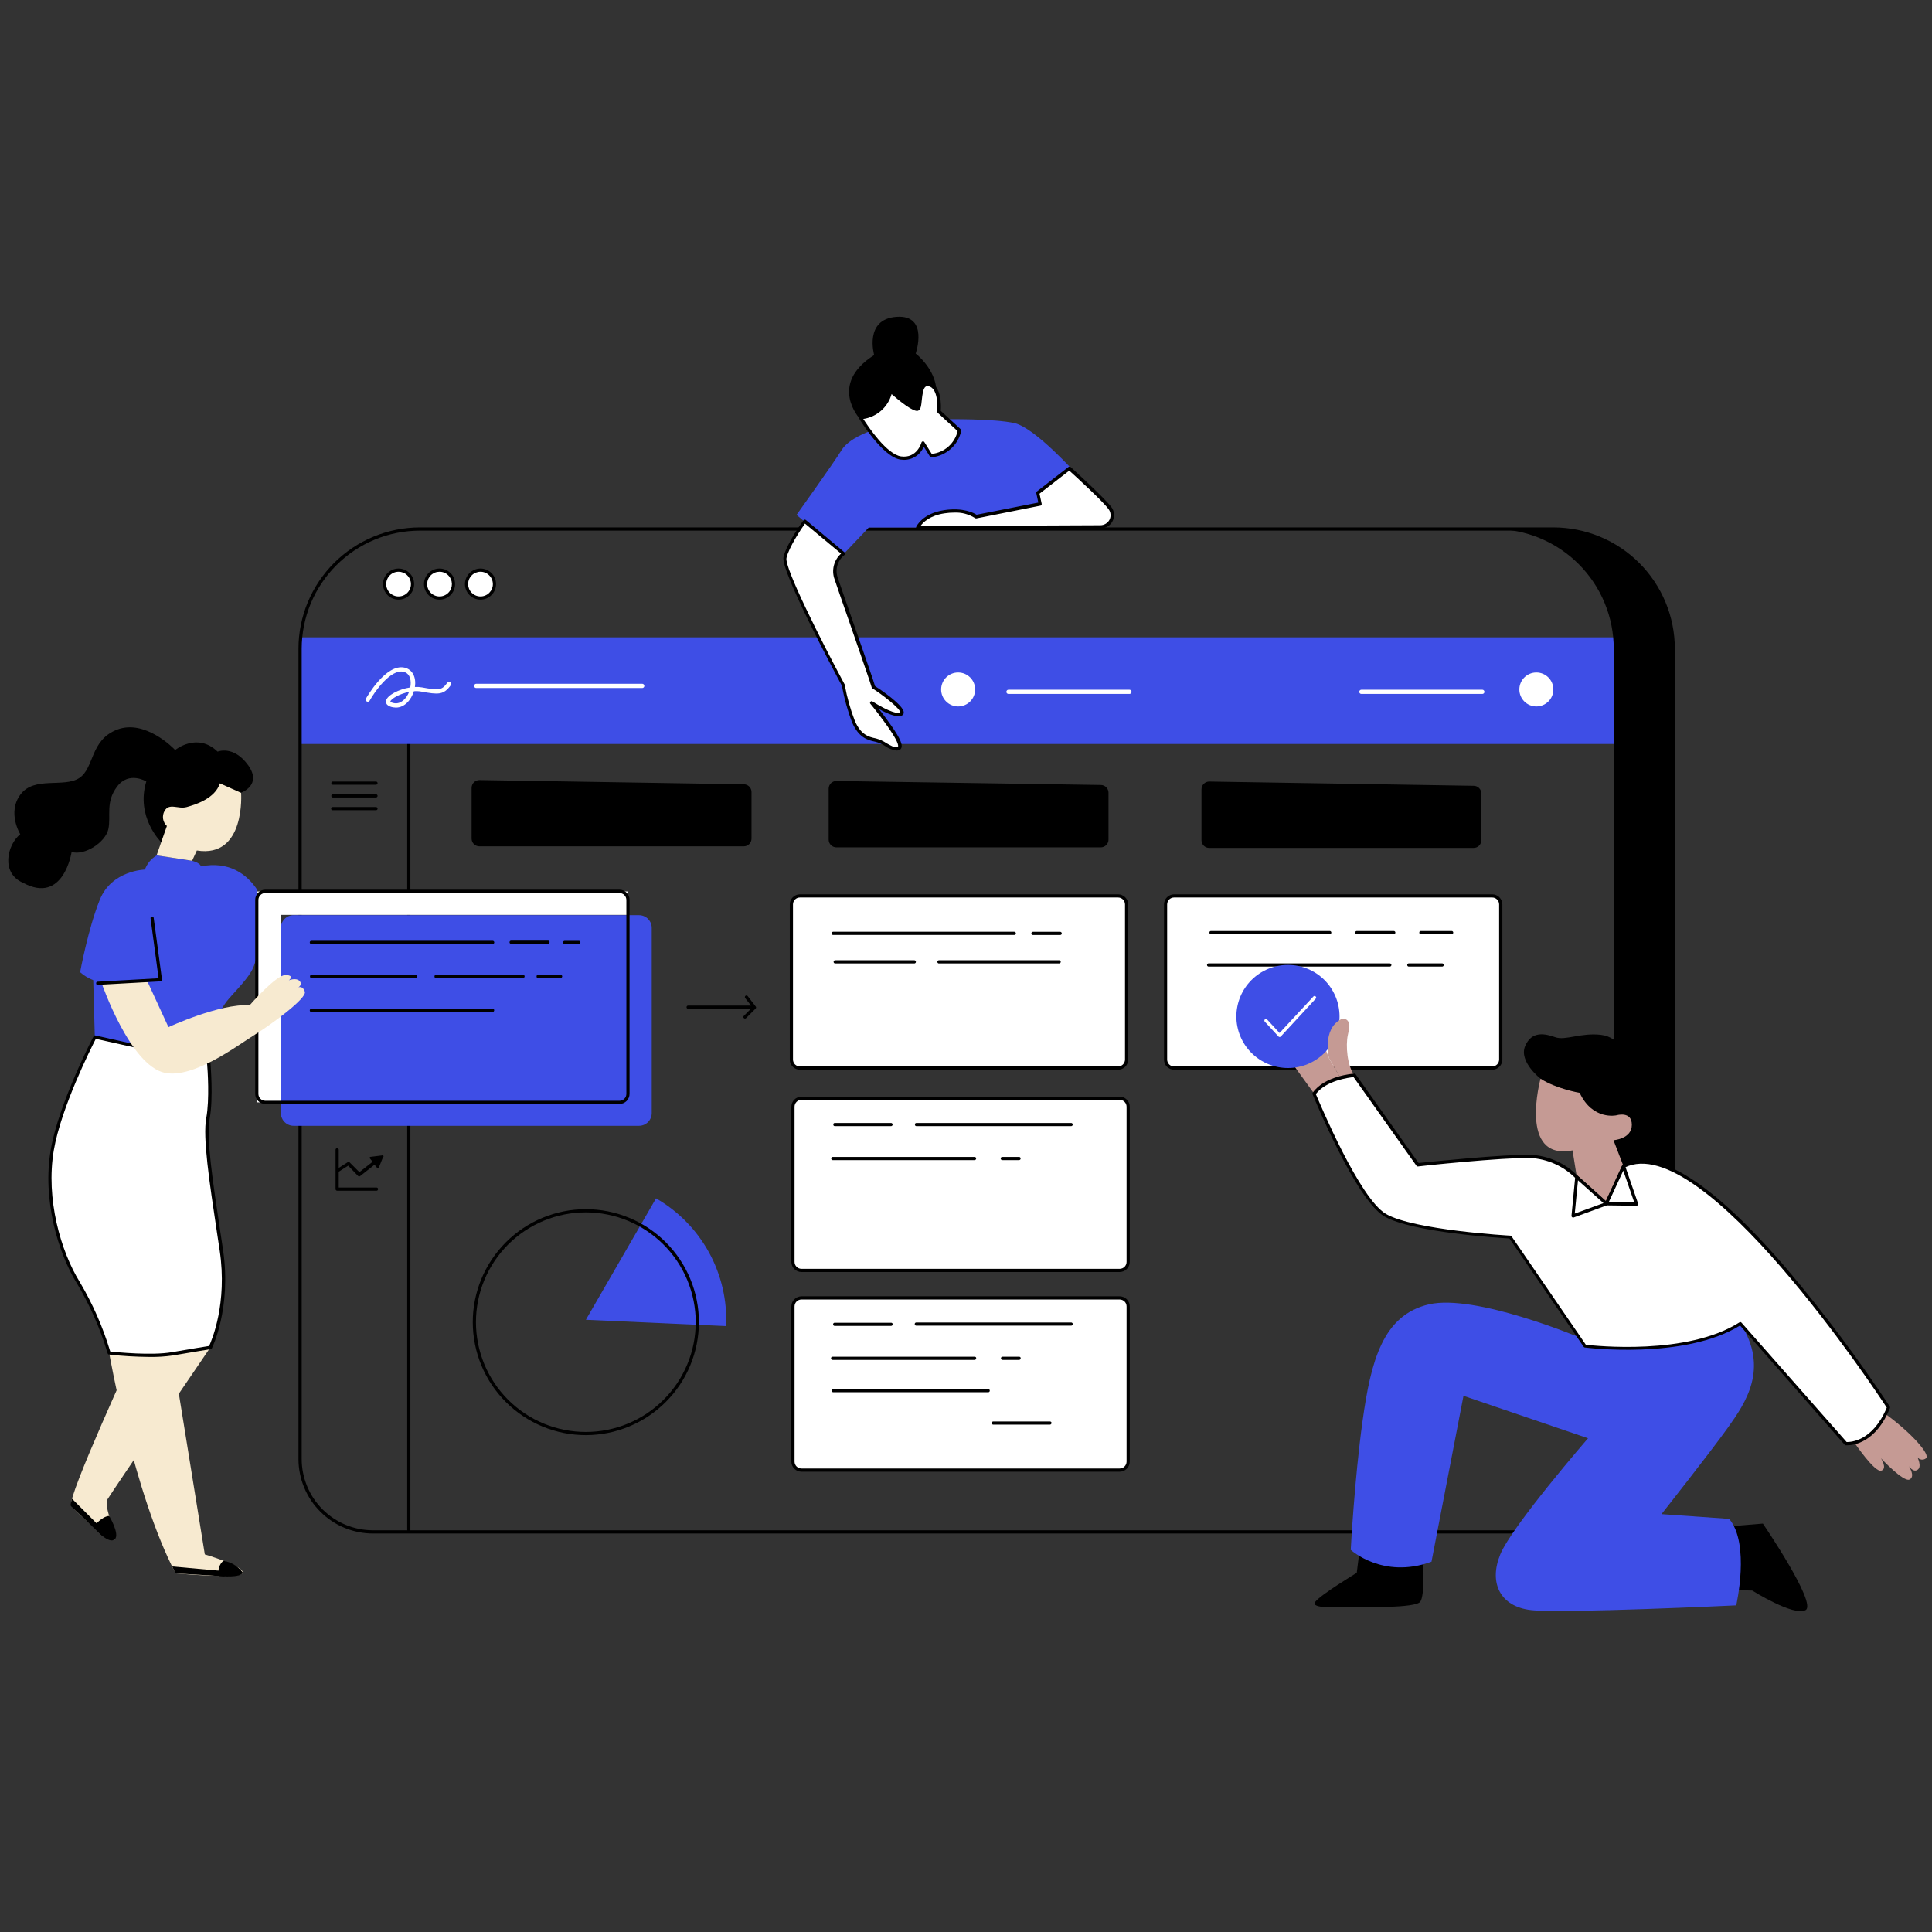<svg xmlns="http://www.w3.org/2000/svg" xmlns:xlink="http://www.w3.org/1999/xlink" width="500" zoomAndPan="magnify" viewBox="0 0 375 375" height="500" preserveAspectRatio="xMidYMid meet" version="1.0"><rect x="0" y="0" width="375" height="375" fill="#333333" stroke="none"/><defs><clipPath id="id1"><path d="M 164 61.023 L 182 61.023 L 182 85 L 164 85 Z M 164 61.023 " clip-rule="nonzero"/></clipPath></defs><path fill="#ffffff" d="M 289.637 207.301 L 227.879 207.301 C 227.66 207.301 227.449 207.258 227.25 207.176 C 227.047 207.09 226.867 206.973 226.715 206.816 C 226.559 206.664 226.438 206.484 226.355 206.281 C 226.273 206.082 226.23 205.871 226.23 205.652 L 226.23 175.547 C 226.23 175.328 226.273 175.117 226.355 174.918 C 226.438 174.715 226.559 174.535 226.715 174.383 C 226.867 174.227 227.047 174.109 227.25 174.023 C 227.449 173.941 227.66 173.898 227.879 173.898 L 289.637 173.898 C 289.855 173.898 290.066 173.941 290.27 174.023 C 290.469 174.109 290.648 174.227 290.801 174.383 C 290.957 174.535 291.078 174.715 291.16 174.918 C 291.242 175.117 291.285 175.328 291.285 175.547 L 291.285 205.652 C 291.285 205.871 291.242 206.082 291.16 206.281 C 291.078 206.484 290.957 206.664 290.801 206.816 C 290.648 206.973 290.469 207.09 290.27 207.176 C 290.066 207.258 289.855 207.301 289.637 207.301 Z M 218.668 205.652 L 218.668 175.547 C 218.668 175.328 218.625 175.117 218.543 174.918 C 218.457 174.715 218.34 174.535 218.184 174.383 C 218.027 174.227 217.852 174.109 217.648 174.023 C 217.445 173.941 217.238 173.898 217.02 173.898 L 155.262 173.898 C 155.043 173.898 154.832 173.941 154.629 174.023 C 154.426 174.109 154.25 174.227 154.094 174.383 C 153.941 174.535 153.82 174.715 153.738 174.918 C 153.652 175.117 153.609 175.328 153.609 175.547 L 153.609 205.652 C 153.609 205.871 153.652 206.082 153.738 206.281 C 153.82 206.484 153.941 206.664 154.094 206.816 C 154.25 206.973 154.426 207.09 154.629 207.176 C 154.832 207.258 155.043 207.301 155.262 207.301 L 217.02 207.301 C 217.238 207.301 217.445 207.258 217.648 207.176 C 217.852 207.09 218.027 206.973 218.184 206.816 C 218.34 206.664 218.457 206.484 218.543 206.281 C 218.625 206.082 218.668 205.871 218.668 205.652 Z M 218.973 244.93 L 218.973 214.816 C 218.973 214.598 218.93 214.387 218.848 214.184 C 218.762 213.984 218.645 213.805 218.488 213.648 C 218.336 213.496 218.156 213.375 217.953 213.293 C 217.75 213.207 217.543 213.168 217.324 213.168 L 155.566 213.168 C 155.348 213.168 155.137 213.211 154.934 213.293 C 154.734 213.375 154.555 213.496 154.398 213.648 C 154.246 213.805 154.125 213.984 154.043 214.184 C 153.957 214.387 153.918 214.598 153.918 214.816 L 153.918 244.945 C 153.918 245.164 153.957 245.375 154.043 245.574 C 154.125 245.777 154.246 245.957 154.398 246.109 C 154.555 246.266 154.734 246.383 154.934 246.469 C 155.137 246.551 155.348 246.594 155.566 246.594 L 217.324 246.594 C 217.543 246.594 217.75 246.551 217.953 246.469 C 218.156 246.383 218.336 246.266 218.488 246.109 C 218.645 245.957 218.762 245.777 218.848 245.574 C 218.93 245.375 218.973 245.164 218.973 244.945 Z M 218.973 283.66 L 218.973 253.574 C 218.973 253.355 218.93 253.145 218.848 252.941 C 218.762 252.738 218.645 252.562 218.488 252.406 C 218.336 252.254 218.156 252.133 217.953 252.051 C 217.75 251.965 217.543 251.926 217.324 251.926 L 155.566 251.926 C 155.348 251.926 155.137 251.965 154.934 252.051 C 154.734 252.133 154.555 252.254 154.398 252.406 C 154.246 252.562 154.125 252.738 154.043 252.941 C 153.957 253.145 153.918 253.355 153.918 253.574 L 153.918 283.703 C 153.918 283.922 153.957 284.129 154.043 284.332 C 154.125 284.535 154.246 284.711 154.398 284.867 C 154.555 285.02 154.734 285.141 154.934 285.223 C 155.137 285.309 155.348 285.352 155.566 285.352 L 217.324 285.352 C 217.543 285.352 217.75 285.309 217.953 285.223 C 218.156 285.141 218.336 285.02 218.488 284.867 C 218.645 284.711 218.762 284.535 218.848 284.332 C 218.93 284.129 218.973 283.922 218.973 283.703 Z M 218.973 283.66 " fill-opacity="1" fill-rule="nonzero"/><g clip-path="url(#id1)"><path fill="#000000" d="M 166.891 81.277 C 166.891 81.277 160.688 74.621 169.676 68.918 C 169.676 68.918 167.664 61.945 174.016 61.5 C 180.367 61.055 177.734 68.629 177.734 68.629 C 177.734 68.629 181.609 71.57 181.77 75.906 L 178.047 84.426 Z M 166.891 81.277 " fill-opacity="1" fill-rule="nonzero"/></g><path fill="#000000" d="M 79.344 143.941 L 79.344 296.953 M 79.656 296.953 L 79.656 143.941 C 79.656 143.855 79.625 143.781 79.566 143.723 C 79.504 143.66 79.43 143.629 79.344 143.629 C 79.258 143.629 79.184 143.66 79.125 143.723 C 79.062 143.785 79.035 143.855 79.039 143.941 L 79.039 296.953 C 79.035 297.039 79.062 297.113 79.125 297.176 C 79.184 297.234 79.258 297.266 79.344 297.266 C 79.43 297.266 79.504 297.234 79.566 297.176 C 79.625 297.113 79.656 297.039 79.656 296.953 Z M 79.656 296.953 " fill-opacity="1" fill-rule="nonzero"/><path fill="#3e4ee6" d="M 58.352 123.703 L 313.496 123.703 L 313.496 144.406 L 58.352 144.406 Z M 58.352 123.703 " fill-opacity="1" fill-rule="nonzero"/><path fill="#000000" d="M 301.52 102.68 L 289.973 102.68 C 290.734 102.68 291.496 102.719 292.254 102.793 C 293.012 102.867 293.762 102.98 294.512 103.129 C 295.258 103.277 295.996 103.461 296.723 103.68 C 297.453 103.902 298.168 104.156 298.871 104.449 C 299.574 104.742 300.262 105.066 300.934 105.426 C 301.605 105.781 302.258 106.172 302.891 106.598 C 303.523 107.02 304.137 107.473 304.723 107.953 C 305.312 108.438 305.875 108.945 306.414 109.484 C 306.953 110.023 307.465 110.586 307.945 111.176 C 308.43 111.762 308.883 112.371 309.305 113.004 C 309.73 113.637 310.121 114.289 310.48 114.961 C 310.836 115.633 311.164 116.32 311.453 117.023 C 311.746 117.727 312 118.441 312.223 119.168 C 312.445 119.895 312.629 120.633 312.777 121.379 C 312.926 122.125 313.039 122.879 313.113 123.637 C 313.188 124.391 313.223 125.152 313.223 125.91 L 313.223 283.199 C 313.223 284.129 313.133 285.047 312.953 285.957 C 312.773 286.867 312.504 287.754 312.148 288.609 C 311.793 289.469 311.359 290.281 310.844 291.055 C 310.328 291.828 309.742 292.543 309.086 293.199 C 308.426 293.855 307.711 294.441 306.941 294.957 C 306.168 295.473 305.352 295.91 304.496 296.262 C 303.637 296.617 302.75 296.887 301.84 297.07 C 300.93 297.25 300.008 297.34 299.078 297.34 L 310.625 297.34 C 311.555 297.34 312.477 297.25 313.387 297.07 C 314.297 296.887 315.184 296.617 316.039 296.262 C 316.898 295.91 317.715 295.473 318.488 294.957 C 319.258 294.441 319.973 293.855 320.629 293.199 C 321.289 292.543 321.875 291.828 322.391 291.055 C 322.906 290.281 323.34 289.469 323.695 288.609 C 324.051 287.754 324.32 286.867 324.5 285.957 C 324.68 285.047 324.77 284.129 324.77 283.199 L 324.77 125.91 C 324.77 125.152 324.734 124.391 324.66 123.637 C 324.582 122.879 324.473 122.125 324.324 121.379 C 324.176 120.633 323.992 119.895 323.77 119.168 C 323.547 118.441 323.293 117.727 323 117.023 C 322.711 116.32 322.383 115.633 322.023 114.961 C 321.668 114.289 321.273 113.637 320.852 113.004 C 320.43 112.371 319.977 111.762 319.492 111.176 C 319.012 110.586 318.5 110.023 317.961 109.484 C 317.422 108.945 316.859 108.438 316.27 107.953 C 315.68 107.473 315.07 107.02 314.438 106.598 C 313.805 106.172 313.152 105.781 312.48 105.426 C 311.809 105.066 311.121 104.742 310.418 104.449 C 309.715 104.156 309 103.902 308.27 103.68 C 307.543 103.461 306.805 103.277 306.059 103.129 C 305.309 102.98 304.559 102.867 303.801 102.793 C 303.043 102.719 302.281 102.68 301.52 102.68 Z M 301.52 102.68 " fill-opacity="1" fill-rule="nonzero"/><path fill="#000000" d="M 301.52 102.367 L 81.496 102.367 C 80.723 102.367 79.953 102.406 79.188 102.484 C 78.418 102.559 77.656 102.672 76.898 102.824 C 76.145 102.977 75.395 103.164 74.66 103.387 C 73.922 103.609 73.195 103.871 72.48 104.168 C 71.77 104.461 71.074 104.793 70.395 105.156 C 69.711 105.52 69.051 105.914 68.41 106.344 C 67.77 106.773 67.148 107.23 66.555 107.719 C 65.957 108.207 65.387 108.727 64.84 109.27 C 64.297 109.816 63.777 110.387 63.289 110.98 C 62.801 111.578 62.34 112.195 61.91 112.836 C 61.484 113.477 61.086 114.137 60.723 114.816 C 60.359 115.496 60.027 116.195 59.734 116.906 C 59.438 117.617 59.176 118.344 58.953 119.082 C 58.727 119.816 58.539 120.562 58.391 121.32 C 58.238 122.078 58.125 122.836 58.047 123.605 C 57.973 124.371 57.934 125.141 57.934 125.91 L 57.934 283.199 C 57.934 284.148 58.027 285.086 58.215 286.016 C 58.398 286.945 58.672 287.852 59.039 288.727 C 59.402 289.602 59.848 290.434 60.375 291.223 C 60.902 292.012 61.5 292.742 62.172 293.41 C 62.844 294.082 63.574 294.684 64.363 295.211 C 65.148 295.738 65.984 296.184 66.859 296.547 C 67.734 296.91 68.641 297.184 69.57 297.371 C 70.5 297.559 71.441 297.652 72.391 297.652 L 310.625 297.652 C 311.574 297.652 312.516 297.559 313.445 297.371 C 314.379 297.188 315.281 296.914 316.16 296.547 C 317.035 296.184 317.867 295.738 318.656 295.211 C 319.445 294.684 320.176 294.086 320.848 293.414 C 321.52 292.742 322.117 292.012 322.645 291.227 C 323.172 290.438 323.617 289.602 323.98 288.727 C 324.344 287.852 324.621 286.949 324.805 286.016 C 324.992 285.086 325.082 284.148 325.082 283.199 L 325.082 125.91 C 325.082 125.141 325.047 124.371 324.969 123.605 C 324.895 122.836 324.781 122.074 324.629 121.32 C 324.477 120.562 324.289 119.816 324.066 119.078 C 323.84 118.34 323.582 117.617 323.285 116.906 C 322.992 116.191 322.66 115.496 322.297 114.816 C 321.934 114.137 321.535 113.477 321.109 112.836 C 320.68 112.195 320.219 111.574 319.73 110.98 C 319.242 110.383 318.723 109.812 318.176 109.27 C 317.633 108.723 317.062 108.207 316.465 107.719 C 315.867 107.227 315.25 106.77 314.609 106.34 C 313.965 105.914 313.305 105.516 312.625 105.152 C 311.945 104.789 311.25 104.461 310.535 104.164 C 309.824 103.867 309.098 103.609 308.359 103.387 C 307.621 103.16 306.875 102.973 306.117 102.824 C 305.359 102.672 304.598 102.559 303.828 102.484 C 303.062 102.406 302.293 102.367 301.52 102.367 Z M 324.457 283.199 C 324.457 284.105 324.367 285.004 324.191 285.895 C 324.012 286.785 323.75 287.648 323.402 288.488 C 323.055 289.324 322.629 290.121 322.125 290.875 C 321.621 291.633 321.047 292.328 320.402 292.973 C 319.762 293.613 319.062 294.188 318.309 294.691 C 317.555 295.195 316.758 295.621 315.918 295.969 C 315.078 296.316 314.215 296.582 313.324 296.758 C 312.434 296.938 311.535 297.027 310.625 297.027 L 72.391 297.027 C 71.48 297.027 70.582 296.934 69.691 296.758 C 68.801 296.578 67.938 296.316 67.098 295.969 C 66.262 295.621 65.465 295.191 64.711 294.688 C 63.953 294.184 63.258 293.609 62.613 292.969 C 61.973 292.328 61.398 291.629 60.895 290.875 C 60.391 290.121 59.965 289.324 59.617 288.484 C 59.27 287.648 59.004 286.785 58.828 285.895 C 58.648 285.004 58.559 284.105 58.559 283.199 L 58.559 125.91 C 58.559 125.16 58.598 124.414 58.672 123.668 C 58.746 122.918 58.855 122.18 59.004 121.441 C 59.152 120.707 59.336 119.98 59.551 119.262 C 59.77 118.543 60.023 117.84 60.312 117.145 C 60.602 116.453 60.922 115.773 61.273 115.113 C 61.629 114.453 62.016 113.809 62.434 113.184 C 62.852 112.562 63.297 111.961 63.773 111.379 C 64.25 110.801 64.754 110.246 65.285 109.715 C 65.816 109.184 66.371 108.68 66.953 108.203 C 67.531 107.727 68.133 107.281 68.758 106.863 C 69.383 106.445 70.027 106.062 70.688 105.707 C 71.352 105.352 72.027 105.031 72.723 104.746 C 73.414 104.457 74.121 104.203 74.84 103.984 C 75.559 103.77 76.285 103.586 77.023 103.438 C 77.758 103.293 78.5 103.18 79.25 103.105 C 79.996 103.031 80.746 102.996 81.496 102.992 L 301.52 102.992 C 302.273 102.996 303.02 103.031 303.77 103.105 C 304.516 103.18 305.258 103.289 305.996 103.438 C 306.73 103.582 307.457 103.766 308.176 103.984 C 308.895 104.203 309.602 104.457 310.297 104.742 C 310.988 105.031 311.668 105.352 312.328 105.703 C 312.992 106.059 313.637 106.445 314.258 106.863 C 314.883 107.277 315.488 107.727 316.066 108.199 C 316.648 108.676 317.203 109.18 317.734 109.711 C 318.266 110.242 318.77 110.797 319.246 111.379 C 319.723 111.957 320.168 112.559 320.586 113.184 C 321.004 113.809 321.391 114.449 321.742 115.113 C 322.098 115.773 322.418 116.449 322.707 117.145 C 322.996 117.836 323.246 118.543 323.465 119.262 C 323.684 119.98 323.867 120.707 324.012 121.441 C 324.16 122.18 324.27 122.918 324.344 123.668 C 324.418 124.414 324.457 125.16 324.457 125.91 Z M 324.457 283.199 " fill-opacity="1" fill-rule="nonzero"/><path fill="#000000" d="M 335.152 296.301 L 342.172 295.727 C 342.172 295.727 352.762 311.25 350.461 312.52 C 348.16 313.789 340.102 308.723 340.102 308.723 L 335.152 308.605 Z M 335.152 296.301 " fill-opacity="1" fill-rule="nonzero"/><path fill="#000000" d="M 276.242 303.086 C 276.242 303.086 276.59 309.676 275.664 310.906 C 274.742 312.133 264.836 311.961 262.305 311.961 C 259.773 311.961 254.254 312.305 255.285 310.922 C 256.316 309.535 263.344 305.285 263.344 305.285 L 263.922 300.688 C 267.484 302.168 276.242 303.086 276.242 303.086 Z M 276.242 303.086 " fill-opacity="1" fill-rule="nonzero"/><path fill="#3e4ee6" d="M 307.648 261.227 C 330.32 263.297 337.801 256.859 337.801 256.859 C 343.434 265.605 338.832 272.27 335.387 277.102 C 331.938 281.93 322.496 293.887 322.496 293.887 L 335.625 294.809 C 339.746 299.641 337 311.598 337 311.598 C 337 311.598 303.188 313.203 297.184 312.52 C 291.18 311.836 288.934 307.23 291.203 301.707 C 293.473 296.188 308.234 279.168 308.234 279.168 L 284.062 270.93 L 277.852 303.125 C 268.414 306.578 262.18 300.824 262.18 300.824 C 262.18 300.824 262.883 287.238 264.488 275.699 C 266.098 264.164 268.406 255.238 277.379 253.168 C 286.355 251.102 306.609 259.605 306.609 259.605 Z M 307.648 261.227 " fill-opacity="1" fill-rule="nonzero"/><path fill="#3e4ee6" d="M 49.883 172.844 L 50.016 172.844 C 47.996 169.695 44.48 167.074 38.988 168.164 C 38.988 168.164 38.988 167.555 37.34 167.094 L 30.426 166.02 C 29.34 166.672 28.57 167.594 28.125 168.781 C 28.125 168.781 21.684 168.93 19.383 174.609 C 17.082 180.285 15.551 188.707 15.551 188.707 C 16.309 189.367 17.156 189.879 18.098 190.242 L 18.402 201.285 C 18.402 201.285 30.527 205.273 39.887 202.66 C 39.887 202.66 42.031 196.527 44.488 193.77 C 46.945 191.008 48.812 189.168 49.438 187.027 C 49.57 186.598 49.723 186.172 49.898 185.758 Z M 49.883 172.844 " fill-opacity="1" fill-rule="nonzero"/><path fill="#3e4ee6" d="M 124.027 218.516 L 56.992 218.516 C 56.664 218.516 56.348 218.453 56.047 218.328 C 55.742 218.203 55.477 218.023 55.242 217.793 C 55.012 217.559 54.832 217.293 54.707 216.988 C 54.582 216.688 54.52 216.371 54.52 216.043 L 54.52 180.105 C 54.52 179.777 54.582 179.461 54.707 179.16 C 54.832 178.855 55.012 178.59 55.242 178.355 C 55.477 178.125 55.742 177.945 56.047 177.82 C 56.348 177.695 56.664 177.633 56.992 177.633 L 124.027 177.633 C 124.355 177.633 124.672 177.695 124.973 177.82 C 125.277 177.945 125.547 178.125 125.777 178.355 C 126.008 178.59 126.188 178.855 126.312 179.16 C 126.438 179.461 126.5 179.777 126.5 180.105 L 126.5 216.035 C 126.504 216.363 126.441 216.68 126.316 216.984 C 126.191 217.289 126.012 217.555 125.781 217.789 C 125.547 218.02 125.281 218.199 124.977 218.328 C 124.672 218.453 124.355 218.516 124.027 218.516 Z M 124.027 218.516 " fill-opacity="1" fill-rule="nonzero"/><path fill="#000000" d="M 31.242 163.418 C 31.242 163.418 26.297 158.578 28.398 151.68 C 28.398 151.68 25.023 149.613 22.723 152.68 C 20.422 155.746 21.578 158.355 21.035 160.918 C 20.488 163.484 16.43 166.129 13.898 165.363 C 13.898 165.363 12.367 175.637 4.465 171.344 C 0.168 169.508 1.32 164.059 3.93 161.918 C 3.93 161.918 1.32 157.699 4.004 154.172 C 6.684 150.645 12.367 152.941 15.359 151.031 C 18.352 149.117 17.43 143.613 22.781 141.602 C 28.133 139.594 33.676 145.203 33.992 145.582 C 33.992 145.582 38.277 142.055 42.238 145.895 C 42.238 145.895 45.305 144.586 48.145 148.5 C 50.98 152.414 46.766 153.867 46.766 153.867 L 34.336 162.684 Z M 31.242 163.418 " fill-opacity="1" fill-rule="nonzero"/><path fill="#f7ead0" d="M 21.191 262.613 C 21.191 262.613 25.949 289.898 34.082 305.383 C 34.082 305.383 47.121 306.609 47.121 305.234 C 47.121 303.859 39.754 301.707 39.754 301.707 L 33.461 262.762 C 33.461 262.762 26.41 263.684 21.191 262.613 Z M 21.191 262.613 " fill-opacity="1" fill-rule="nonzero"/><path fill="#f7ead0" d="M 40.828 261.535 C 40.828 261.535 21.801 289.445 20.887 290.977 C 19.969 292.512 22.883 297.875 22.262 298.789 C 21.645 299.707 14.75 293.582 13.824 292.199 C 12.902 290.812 26.41 261.535 26.41 261.535 Z M 40.828 261.535 " fill-opacity="1" fill-rule="nonzero"/><path fill="#ffffff" d="M 18.426 201.285 C 18.426 201.285 11.68 214.164 10.18 223.203 C 8.68 232.246 11.262 242.531 15.242 248.965 C 17.812 253.266 19.809 257.812 21.23 262.613 C 21.23 262.613 29.059 263.527 33.504 262.762 C 37.949 261.996 40.867 261.535 40.867 261.535 C 40.867 261.535 44.711 254.027 43.02 242.68 C 41.332 231.332 39.605 221.211 40.367 217.074 C 41.125 212.938 40.516 206.188 40.516 206.188 Z M 18.426 201.285 " fill-opacity="1" fill-rule="nonzero"/><path fill="#000000" d="M 28.926 263.379 C 26.328 263.359 23.738 263.203 21.156 262.918 C 21.02 262.902 20.934 262.828 20.895 262.695 C 19.473 257.926 17.492 253.406 14.945 249.129 C 11.227 243.133 8.199 232.773 9.852 223.156 C 11.375 214.164 18.098 201.266 18.172 201.137 C 18.246 201 18.359 200.949 18.512 200.98 L 40.605 205.922 C 40.754 205.953 40.836 206.043 40.844 206.195 C 40.844 206.477 41.453 213.027 40.695 217.164 C 40.012 220.816 41.289 229.285 42.766 239.102 L 43.301 242.668 C 44.949 253.977 41.164 261.625 41.125 261.707 C 41.078 261.805 41 261.859 40.895 261.871 C 40.895 261.871 37.934 262.34 33.535 263.098 C 32.008 263.316 30.473 263.41 28.926 263.379 Z M 21.395 262.324 C 22.66 262.465 29.422 263.148 33.379 262.457 C 37.199 261.797 39.922 261.359 40.59 261.254 C 41.09 260.184 44.168 253.012 42.641 242.727 L 42.105 239.168 C 40.621 229.277 39.336 220.773 40.035 217.016 C 40.703 213.391 40.301 207.645 40.199 206.441 L 18.594 201.637 C 17.719 203.336 11.855 214.988 10.445 223.262 C 8.844 232.715 11.812 242.902 15.465 248.809 C 17.996 253.07 19.973 257.578 21.395 262.324 Z M 21.395 262.324 " fill-opacity="1" fill-rule="nonzero"/><path fill="#000000" d="M 18.312 296.188 C 18.312 296.188 19.699 294.348 21.191 294.234 C 21.191 294.234 23.336 297.836 22.262 298.789 C 21.191 299.746 18.543 297.125 18.312 296.188 Z M 18.312 296.188 " fill-opacity="1" fill-rule="nonzero"/><path fill="#000000" d="M 13.973 290.895 L 19.418 296.344 L 19.836 298.105 L 13.859 292.422 C 13.703 292.273 13.652 292.098 13.711 291.895 Z M 13.973 290.895 " fill-opacity="1" fill-rule="nonzero"/><path fill="#000000" d="M 43.359 302.938 C 42.934 303.309 42.648 303.766 42.496 304.309 C 42.348 304.852 42.359 305.391 42.535 305.926 C 42.535 305.926 46.832 306.305 47.137 305.234 C 46.176 303.984 44.914 303.215 43.359 302.938 Z M 43.359 302.938 " fill-opacity="1" fill-rule="nonzero"/><path fill="#000000" d="M 33.43 304.047 L 44.82 305.078 L 43.477 305.961 L 34.402 305.406 C 34.16 305.395 33.992 305.273 33.891 305.055 Z M 33.43 304.047 " fill-opacity="1" fill-rule="nonzero"/><path fill="#f7ead0" d="M 30.395 166.02 L 32.391 160.328 C 32.195 160.145 32.035 159.938 31.91 159.699 C 31.781 159.465 31.699 159.215 31.656 158.953 C 31.617 158.688 31.617 158.426 31.664 158.16 C 31.711 157.898 31.797 157.652 31.93 157.418 C 32.852 155.77 34.543 157.113 36.227 156.652 C 37.906 156.188 41.75 155.004 42.676 152.051 L 46.797 153.891 C 46.797 153.891 47.723 166.613 38.203 165.082 L 37.289 167.074 Z M 30.395 166.02 " fill-opacity="1" fill-rule="nonzero"/><path fill="#000000" d="M 95.625 183.227 L 60.43 183.227 C 60.348 183.23 60.273 183.203 60.215 183.141 C 60.152 183.082 60.125 183.008 60.125 182.922 C 60.125 182.836 60.152 182.762 60.211 182.703 C 60.273 182.641 60.344 182.609 60.43 182.609 L 95.625 182.609 C 95.711 182.609 95.785 182.641 95.844 182.703 C 95.906 182.762 95.938 182.836 95.938 182.922 C 95.938 183.008 95.906 183.082 95.844 183.141 C 95.781 183.203 95.711 183.23 95.625 183.227 Z M 95.938 196.117 C 95.938 196.031 95.906 195.957 95.844 195.895 C 95.785 195.836 95.711 195.805 95.625 195.805 L 60.43 195.805 C 60.344 195.805 60.273 195.836 60.211 195.895 C 60.152 195.957 60.125 196.031 60.125 196.117 C 60.125 196.203 60.152 196.273 60.215 196.336 C 60.273 196.395 60.348 196.426 60.43 196.422 L 95.625 196.422 C 95.703 196.418 95.773 196.387 95.828 196.328 C 95.883 196.27 95.914 196.199 95.91 196.117 Z M 109.133 189.523 C 109.129 189.438 109.098 189.367 109.039 189.309 C 108.977 189.25 108.906 189.219 108.82 189.219 L 104.406 189.219 C 104.23 189.246 104.145 189.352 104.145 189.527 C 104.145 189.707 104.23 189.809 104.406 189.836 L 108.82 189.836 C 108.902 189.832 108.977 189.801 109.035 189.738 C 109.09 189.676 109.117 189.602 109.117 189.516 Z M 101.844 189.523 C 101.84 189.441 101.809 189.371 101.75 189.312 C 101.691 189.25 101.621 189.223 101.535 189.219 L 84.598 189.219 C 84.422 189.246 84.332 189.352 84.332 189.527 C 84.332 189.707 84.422 189.809 84.598 189.836 L 101.52 189.836 C 101.605 189.836 101.68 189.801 101.738 189.738 C 101.801 189.676 101.828 189.602 101.824 189.516 Z M 81.008 189.523 C 81.008 189.441 80.98 189.367 80.918 189.309 C 80.859 189.25 80.789 189.219 80.703 189.219 L 60.43 189.219 C 60.258 189.246 60.168 189.352 60.168 189.527 C 60.168 189.707 60.258 189.809 60.43 189.836 L 80.688 189.836 C 80.773 189.836 80.848 189.805 80.91 189.742 C 80.969 189.68 80.996 189.602 80.992 189.516 Z M 112.664 182.93 C 112.664 182.844 112.633 182.77 112.57 182.711 C 112.508 182.648 112.438 182.617 112.348 182.617 L 109.586 182.617 C 109.5 182.621 109.43 182.652 109.371 182.711 C 109.312 182.773 109.281 182.848 109.281 182.93 C 109.281 183.016 109.312 183.086 109.371 183.148 C 109.43 183.207 109.504 183.234 109.586 183.234 L 112.348 183.234 C 112.434 183.234 112.504 183.203 112.562 183.141 C 112.621 183.078 112.648 183.008 112.645 182.922 Z M 106.676 182.93 C 106.688 182.832 106.66 182.75 106.594 182.676 C 106.527 182.605 106.445 182.57 106.344 182.578 L 99.211 182.578 C 99.125 182.578 99.051 182.605 98.988 182.668 C 98.93 182.73 98.898 182.805 98.898 182.891 C 98.898 182.977 98.93 183.047 98.988 183.109 C 99.051 183.168 99.125 183.195 99.211 183.195 L 106.344 183.195 C 106.535 183.199 106.637 183.109 106.66 182.922 Z M 106.676 182.93 " fill-opacity="1" fill-rule="nonzero"/><path fill="#000000" d="M 144.367 164.273 L 93.043 164.273 C 92.844 164.273 92.652 164.234 92.469 164.16 C 92.285 164.082 92.121 163.977 91.98 163.836 C 91.84 163.695 91.73 163.531 91.656 163.348 C 91.578 163.164 91.539 162.973 91.539 162.773 L 91.539 152.91 C 91.543 152.707 91.582 152.516 91.66 152.332 C 91.738 152.145 91.848 151.984 91.992 151.844 C 92.137 151.703 92.301 151.594 92.484 151.52 C 92.672 151.445 92.867 151.406 93.066 151.41 L 144.391 152.234 C 144.586 152.234 144.777 152.273 144.957 152.352 C 145.137 152.43 145.297 152.535 145.434 152.676 C 145.574 152.816 145.68 152.977 145.754 153.156 C 145.828 153.34 145.867 153.527 145.867 153.727 L 145.867 162.789 C 145.863 162.988 145.824 163.176 145.746 163.359 C 145.672 163.539 145.562 163.703 145.422 163.84 C 145.281 163.98 145.121 164.086 144.938 164.16 C 144.754 164.234 144.562 164.273 144.367 164.273 Z M 215.16 162.93 L 215.16 153.867 C 215.16 153.668 215.121 153.48 215.047 153.297 C 214.973 153.117 214.867 152.957 214.73 152.816 C 214.59 152.676 214.434 152.566 214.25 152.488 C 214.07 152.41 213.883 152.371 213.688 152.367 L 162.363 151.59 C 162.16 151.586 161.969 151.621 161.781 151.695 C 161.598 151.77 161.434 151.879 161.289 152.02 C 161.148 152.16 161.039 152.32 160.961 152.504 C 160.883 152.691 160.844 152.883 160.844 153.082 L 160.844 162.973 C 160.844 163.168 160.883 163.359 160.957 163.543 C 161.035 163.727 161.141 163.887 161.281 164.027 C 161.422 164.168 161.582 164.277 161.766 164.355 C 161.949 164.43 162.141 164.469 162.336 164.473 L 213.66 164.473 C 213.863 164.469 214.059 164.43 214.242 164.352 C 214.43 164.273 214.594 164.16 214.734 164.016 C 214.875 163.871 214.984 163.703 215.059 163.516 C 215.133 163.328 215.168 163.133 215.16 162.93 Z M 287.523 163.086 L 287.523 154.023 C 287.527 153.824 287.488 153.637 287.414 153.453 C 287.34 153.27 287.234 153.109 287.098 152.969 C 286.957 152.828 286.797 152.719 286.617 152.641 C 286.434 152.562 286.246 152.523 286.047 152.523 L 234.734 151.699 C 234.531 151.695 234.34 151.73 234.152 151.809 C 233.965 151.883 233.801 151.988 233.656 152.133 C 233.516 152.273 233.402 152.434 233.324 152.621 C 233.246 152.805 233.207 152.996 233.207 153.199 L 233.207 163.086 C 233.207 163.285 233.246 163.477 233.32 163.66 C 233.398 163.844 233.508 164.004 233.648 164.145 C 233.789 164.285 233.949 164.391 234.133 164.469 C 234.32 164.543 234.508 164.578 234.707 164.578 L 286.023 164.578 C 286.223 164.578 286.414 164.543 286.598 164.469 C 286.781 164.391 286.945 164.285 287.086 164.145 C 287.227 164.004 287.336 163.844 287.41 163.66 C 287.488 163.477 287.523 163.285 287.523 163.086 Z M 287.523 163.086 " fill-opacity="1" fill-rule="nonzero"/><path fill="#ffffff" d="M 80.07 113.352 C 80.07 113.711 80 114.059 79.863 114.391 C 79.727 114.727 79.531 115.02 79.277 115.273 C 79.023 115.531 78.73 115.727 78.398 115.863 C 78.066 116.004 77.719 116.07 77.359 116.074 C 76.996 116.074 76.652 116.004 76.316 115.867 C 75.984 115.73 75.691 115.531 75.438 115.277 C 75.184 115.023 74.984 114.73 74.848 114.398 C 74.711 114.066 74.641 113.719 74.641 113.359 C 74.641 113 74.711 112.652 74.852 112.32 C 74.988 111.988 75.184 111.695 75.441 111.441 C 75.695 111.188 75.988 110.992 76.324 110.852 C 76.656 110.715 77.004 110.648 77.363 110.648 C 77.723 110.648 78.066 110.719 78.398 110.855 C 78.73 110.992 79.023 111.188 79.277 111.441 C 79.531 111.695 79.727 111.988 79.863 112.316 C 80 112.648 80.07 112.996 80.07 113.352 Z M 85.312 110.648 C 84.953 110.648 84.605 110.715 84.273 110.852 C 83.941 110.992 83.645 111.188 83.391 111.441 C 83.137 111.695 82.938 111.988 82.801 112.32 C 82.664 112.652 82.594 113 82.594 113.359 C 82.594 113.719 82.66 114.066 82.797 114.398 C 82.938 114.73 83.133 115.023 83.387 115.277 C 83.641 115.531 83.938 115.73 84.27 115.867 C 84.602 116.004 84.949 116.074 85.309 116.074 C 85.668 116.07 86.016 116.004 86.348 115.863 C 86.68 115.727 86.973 115.531 87.227 115.273 C 87.484 115.02 87.68 114.727 87.816 114.391 C 87.953 114.059 88.02 113.711 88.02 113.352 C 88.016 112.996 87.945 112.652 87.809 112.324 C 87.672 111.996 87.473 111.703 87.223 111.453 C 86.969 111.199 86.676 111.008 86.344 110.871 C 86.016 110.734 85.672 110.668 85.312 110.668 Z M 93.266 110.648 C 92.906 110.648 92.559 110.715 92.223 110.852 C 91.891 110.992 91.598 111.188 91.34 111.441 C 91.086 111.695 90.891 111.988 90.75 112.32 C 90.613 112.652 90.543 113 90.543 113.359 C 90.543 113.719 90.613 114.066 90.75 114.398 C 90.887 114.73 91.082 115.023 91.336 115.277 C 91.594 115.531 91.887 115.73 92.219 115.867 C 92.551 116.004 92.898 116.074 93.258 116.074 C 93.621 116.07 93.965 116.004 94.297 115.863 C 94.633 115.727 94.926 115.531 95.18 115.273 C 95.434 115.02 95.629 114.727 95.766 114.391 C 95.902 114.059 95.973 113.711 95.969 113.352 C 95.969 112.996 95.898 112.652 95.758 112.324 C 95.621 111.996 95.426 111.703 95.172 111.453 C 94.918 111.199 94.625 111.008 94.297 110.871 C 93.965 110.734 93.621 110.668 93.266 110.668 Z M 93.266 110.648 " fill-opacity="1" fill-rule="nonzero"/><path fill="#000000" d="M 77.363 116.387 C 76.965 116.387 76.578 116.309 76.211 116.156 C 75.84 116.004 75.516 115.785 75.23 115.504 C 74.949 115.223 74.73 114.895 74.578 114.527 C 74.422 114.16 74.348 113.773 74.344 113.375 C 74.344 112.977 74.422 112.59 74.57 112.223 C 74.723 111.852 74.941 111.527 75.223 111.242 C 75.504 110.961 75.832 110.742 76.199 110.586 C 76.57 110.434 76.953 110.355 77.352 110.352 C 77.754 110.352 78.137 110.426 78.508 110.578 C 78.879 110.73 79.203 110.945 79.488 111.227 C 79.773 111.508 79.992 111.832 80.148 112.199 C 80.301 112.57 80.379 112.953 80.383 113.352 C 80.383 113.754 80.309 114.141 80.156 114.512 C 80.004 114.883 79.789 115.211 79.504 115.496 C 79.219 115.781 78.895 116 78.523 116.152 C 78.152 116.309 77.766 116.387 77.363 116.387 Z M 77.363 110.973 C 77.043 110.973 76.738 111.031 76.445 111.152 C 76.148 111.277 75.891 111.449 75.664 111.676 C 75.441 111.902 75.266 112.16 75.145 112.457 C 75.023 112.75 74.965 113.055 74.965 113.375 C 74.965 113.691 75.027 114 75.148 114.293 C 75.273 114.586 75.445 114.848 75.672 115.07 C 75.898 115.297 76.16 115.469 76.453 115.59 C 76.75 115.711 77.055 115.77 77.375 115.766 C 77.695 115.766 78 115.703 78.293 115.578 C 78.586 115.457 78.848 115.281 79.07 115.055 C 79.293 114.828 79.465 114.566 79.586 114.273 C 79.707 113.977 79.766 113.672 79.762 113.352 C 79.762 113.035 79.695 112.734 79.574 112.441 C 79.449 112.148 79.277 111.895 79.051 111.672 C 78.828 111.445 78.57 111.273 78.277 111.152 C 77.984 111.035 77.68 110.973 77.363 110.973 Z M 85.312 116.387 C 84.914 116.387 84.531 116.309 84.16 116.156 C 83.789 116.004 83.465 115.785 83.18 115.504 C 82.898 115.223 82.68 114.895 82.527 114.527 C 82.375 114.16 82.297 113.773 82.297 113.375 C 82.293 112.977 82.371 112.59 82.523 112.223 C 82.676 111.852 82.891 111.527 83.176 111.242 C 83.457 110.961 83.781 110.742 84.148 110.586 C 84.52 110.434 84.902 110.355 85.305 110.352 C 85.703 110.352 86.086 110.426 86.457 110.578 C 86.828 110.73 87.156 110.945 87.438 111.227 C 87.723 111.508 87.941 111.832 88.098 112.199 C 88.254 112.57 88.332 112.953 88.332 113.352 C 88.336 113.754 88.262 114.141 88.109 114.512 C 87.957 114.883 87.738 115.211 87.453 115.496 C 87.172 115.781 86.844 116 86.473 116.152 C 86.102 116.309 85.715 116.387 85.312 116.387 Z M 85.312 110.973 C 84.996 110.973 84.688 111.031 84.395 111.152 C 84.102 111.277 83.84 111.449 83.613 111.676 C 83.391 111.902 83.215 112.16 83.094 112.457 C 82.973 112.75 82.914 113.055 82.914 113.375 C 82.914 113.691 82.977 114 83.098 114.293 C 83.223 114.586 83.398 114.848 83.621 115.07 C 83.848 115.297 84.109 115.469 84.406 115.59 C 84.699 115.711 85.008 115.77 85.324 115.766 C 85.645 115.766 85.949 115.703 86.242 115.578 C 86.539 115.457 86.797 115.281 87.02 115.055 C 87.246 114.828 87.418 114.566 87.539 114.273 C 87.656 113.977 87.715 113.672 87.715 113.352 C 87.711 113.035 87.648 112.73 87.527 112.441 C 87.402 112.148 87.23 111.891 87.004 111.668 C 86.781 111.445 86.523 111.273 86.23 111.152 C 85.938 111.031 85.633 110.973 85.312 110.973 Z M 93.258 116.387 C 92.855 116.383 92.473 116.309 92.105 116.152 C 91.734 116 91.41 115.781 91.129 115.5 C 90.844 115.215 90.629 114.891 90.477 114.523 C 90.324 114.152 90.246 113.77 90.246 113.371 C 90.246 112.969 90.324 112.586 90.477 112.219 C 90.629 111.848 90.844 111.523 91.129 111.238 C 91.41 110.957 91.734 110.738 92.105 110.586 C 92.473 110.43 92.855 110.355 93.258 110.352 C 93.656 110.352 94.039 110.426 94.41 110.578 C 94.781 110.73 95.105 110.945 95.391 111.227 C 95.676 111.508 95.895 111.832 96.047 112.203 C 96.203 112.57 96.281 112.953 96.285 113.352 C 96.285 113.754 96.207 114.141 96.055 114.512 C 95.902 114.883 95.684 115.211 95.398 115.496 C 95.117 115.781 94.789 116 94.418 116.156 C 94.047 116.309 93.66 116.387 93.258 116.387 Z M 93.258 110.973 C 92.938 110.973 92.633 111.035 92.34 111.156 C 92.043 111.281 91.785 111.453 91.562 111.68 C 91.336 111.906 91.164 112.168 91.043 112.461 C 90.922 112.754 90.863 113.062 90.863 113.379 C 90.867 113.699 90.93 114.004 91.051 114.297 C 91.176 114.59 91.352 114.852 91.578 115.074 C 91.805 115.297 92.062 115.469 92.359 115.59 C 92.652 115.711 92.961 115.77 93.277 115.766 C 93.598 115.766 93.902 115.703 94.195 115.578 C 94.488 115.457 94.75 115.281 94.973 115.055 C 95.195 114.828 95.367 114.566 95.488 114.273 C 95.609 113.977 95.668 113.672 95.664 113.352 C 95.66 113.035 95.598 112.73 95.473 112.441 C 95.352 112.148 95.176 111.891 94.949 111.668 C 94.727 111.445 94.465 111.273 94.172 111.152 C 93.879 111.031 93.574 110.973 93.258 110.973 Z M 93.258 110.973 " fill-opacity="1" fill-rule="nonzero"/><path fill="#000000" d="M 289.637 207.629 L 227.879 207.629 C 227.621 207.629 227.371 207.574 227.129 207.473 C 226.891 207.371 226.68 207.23 226.496 207.043 C 226.312 206.859 226.172 206.645 226.078 206.402 C 225.98 206.164 225.93 205.91 225.934 205.652 L 225.934 175.547 C 225.934 175.289 225.984 175.039 226.082 174.797 C 226.18 174.559 226.32 174.348 226.504 174.164 C 226.688 173.98 226.898 173.836 227.141 173.738 C 227.379 173.637 227.629 173.586 227.887 173.586 L 289.645 173.586 C 289.906 173.586 290.156 173.637 290.395 173.738 C 290.633 173.836 290.848 173.98 291.031 174.164 C 291.215 174.348 291.355 174.559 291.457 174.797 C 291.555 175.039 291.605 175.289 291.609 175.547 L 291.609 205.652 C 291.609 205.914 291.559 206.164 291.461 206.406 C 291.359 206.648 291.219 206.863 291.031 207.051 C 290.848 207.234 290.633 207.379 290.395 207.48 C 290.152 207.578 289.898 207.629 289.637 207.629 Z M 227.879 174.203 C 227.703 174.203 227.531 174.238 227.367 174.305 C 227.203 174.375 227.059 174.473 226.934 174.598 C 226.805 174.723 226.711 174.871 226.645 175.035 C 226.574 175.199 226.543 175.371 226.543 175.547 L 226.543 205.652 C 226.543 205.828 226.574 206 226.645 206.164 C 226.711 206.328 226.805 206.477 226.934 206.602 C 227.059 206.727 227.203 206.824 227.367 206.891 C 227.531 206.961 227.703 206.996 227.879 206.996 L 289.637 206.996 C 289.816 206.996 289.984 206.961 290.152 206.891 C 290.316 206.824 290.461 206.727 290.586 206.602 C 290.715 206.477 290.809 206.328 290.879 206.164 C 290.945 206 290.98 205.828 290.98 205.652 L 290.98 175.547 C 290.98 175.367 290.945 175.199 290.879 175.031 C 290.809 174.867 290.715 174.723 290.586 174.598 C 290.461 174.473 290.316 174.375 290.152 174.305 C 289.984 174.238 289.816 174.203 289.637 174.203 Z M 217.02 207.629 L 155.262 207.629 C 155 207.629 154.75 207.578 154.512 207.477 C 154.27 207.379 154.059 207.234 153.875 207.051 C 153.691 206.867 153.551 206.656 153.449 206.418 C 153.348 206.176 153.301 205.926 153.297 205.668 L 153.297 175.547 C 153.301 175.289 153.348 175.039 153.449 174.797 C 153.551 174.559 153.691 174.348 153.875 174.164 C 154.059 173.98 154.27 173.836 154.512 173.738 C 154.75 173.637 155 173.586 155.262 173.586 L 217.02 173.586 C 217.277 173.586 217.527 173.637 217.766 173.738 C 218.008 173.836 218.219 173.98 218.402 174.164 C 218.586 174.348 218.73 174.559 218.828 174.797 C 218.93 175.039 218.98 175.289 218.98 175.547 L 218.98 205.652 C 218.98 205.914 218.934 206.164 218.832 206.406 C 218.734 206.648 218.594 206.859 218.41 207.047 C 218.227 207.23 218.012 207.375 217.77 207.477 C 217.531 207.578 217.277 207.629 217.02 207.629 Z M 155.262 174.203 C 155.082 174.203 154.91 174.238 154.746 174.305 C 154.582 174.375 154.438 174.473 154.309 174.598 C 154.184 174.723 154.086 174.867 154.02 175.031 C 153.949 175.199 153.918 175.367 153.918 175.547 L 153.918 205.652 C 153.918 205.828 153.949 206 154.02 206.164 C 154.086 206.328 154.184 206.477 154.309 206.602 C 154.438 206.727 154.582 206.824 154.746 206.891 C 154.91 206.961 155.082 206.996 155.262 206.996 L 217.02 206.996 C 217.195 206.996 217.367 206.961 217.531 206.891 C 217.695 206.824 217.844 206.727 217.969 206.602 C 218.094 206.477 218.191 206.328 218.258 206.164 C 218.328 206 218.363 205.828 218.363 205.652 L 218.363 175.547 C 218.363 175.367 218.328 175.199 218.258 175.031 C 218.191 174.867 218.094 174.723 217.969 174.598 C 217.844 174.473 217.695 174.375 217.531 174.305 C 217.367 174.238 217.195 174.203 217.02 174.203 Z M 217.324 246.898 L 155.566 246.898 C 155.305 246.898 155.055 246.848 154.816 246.75 C 154.578 246.648 154.363 246.508 154.18 246.324 C 153.996 246.145 153.855 245.934 153.754 245.691 C 153.656 245.453 153.605 245.203 153.602 244.945 L 153.602 214.816 C 153.605 214.555 153.656 214.305 153.754 214.066 C 153.855 213.828 153.996 213.613 154.18 213.43 C 154.363 213.246 154.574 213.105 154.816 213.004 C 155.055 212.906 155.305 212.855 155.566 212.855 L 217.324 212.855 C 217.582 212.855 217.832 212.906 218.074 213.004 C 218.312 213.105 218.523 213.246 218.707 213.43 C 218.891 213.613 219.035 213.828 219.133 214.066 C 219.234 214.305 219.285 214.555 219.285 214.816 L 219.285 244.945 C 219.285 245.203 219.234 245.453 219.133 245.691 C 219.035 245.93 218.891 246.145 218.707 246.324 C 218.523 246.508 218.312 246.648 218.07 246.75 C 217.832 246.848 217.582 246.898 217.324 246.898 Z M 155.566 213.473 C 155.387 213.473 155.215 213.508 155.051 213.574 C 154.887 213.641 154.742 213.738 154.617 213.867 C 154.488 213.992 154.391 214.137 154.324 214.301 C 154.254 214.465 154.223 214.637 154.223 214.816 L 154.223 244.945 C 154.223 245.121 154.258 245.293 154.328 245.457 C 154.395 245.621 154.492 245.766 154.617 245.891 C 154.742 246.016 154.891 246.109 155.055 246.18 C 155.219 246.246 155.387 246.281 155.566 246.281 L 217.324 246.281 C 217.5 246.281 217.672 246.246 217.836 246.18 C 218 246.109 218.145 246.016 218.27 245.891 C 218.395 245.766 218.492 245.621 218.562 245.457 C 218.633 245.293 218.664 245.121 218.668 244.945 L 218.668 214.816 C 218.668 214.637 218.633 214.465 218.566 214.301 C 218.496 214.137 218.398 213.992 218.273 213.867 C 218.148 213.738 218 213.641 217.836 213.574 C 217.672 213.508 217.5 213.473 217.324 213.473 Z M 217.324 285.656 L 155.566 285.656 C 155.305 285.656 155.055 285.605 154.816 285.508 C 154.578 285.406 154.363 285.266 154.18 285.082 C 153.996 284.898 153.855 284.688 153.754 284.449 C 153.656 284.211 153.605 283.961 153.602 283.703 L 153.602 253.574 C 153.605 253.312 153.656 253.062 153.754 252.824 C 153.855 252.582 153.996 252.371 154.18 252.188 C 154.363 252.004 154.574 251.863 154.816 251.762 C 155.055 251.664 155.305 251.613 155.566 251.609 L 217.324 251.609 C 217.582 251.613 217.832 251.664 218.074 251.762 C 218.312 251.863 218.523 252.004 218.707 252.188 C 218.891 252.371 219.035 252.582 219.133 252.824 C 219.234 253.062 219.285 253.312 219.285 253.574 L 219.285 283.703 C 219.285 283.961 219.234 284.211 219.133 284.449 C 219.035 284.688 218.891 284.898 218.707 285.082 C 218.523 285.266 218.312 285.406 218.07 285.508 C 217.832 285.605 217.582 285.656 217.324 285.656 Z M 155.566 252.23 C 155.387 252.23 155.215 252.262 155.051 252.332 C 154.887 252.398 154.742 252.496 154.617 252.621 C 154.488 252.75 154.391 252.895 154.324 253.059 C 154.254 253.223 154.223 253.395 154.223 253.574 L 154.223 283.703 C 154.223 283.879 154.258 284.051 154.328 284.215 C 154.395 284.375 154.492 284.52 154.617 284.645 C 154.742 284.77 154.891 284.867 155.055 284.934 C 155.219 285.004 155.387 285.035 155.566 285.035 L 217.324 285.035 C 217.5 285.035 217.672 285.004 217.836 284.934 C 218 284.867 218.145 284.77 218.27 284.645 C 218.395 284.52 218.492 284.375 218.562 284.215 C 218.633 284.051 218.664 283.879 218.668 283.703 L 218.668 253.574 C 218.668 253.395 218.633 253.223 218.566 253.059 C 218.496 252.895 218.398 252.75 218.273 252.621 C 218.148 252.496 218 252.398 217.836 252.332 C 217.672 252.262 217.5 252.23 217.324 252.23 Z M 155.566 252.23 " fill-opacity="1" fill-rule="nonzero"/><path fill="#000000" d="M 279.922 187.613 L 273.445 187.613 C 273.359 187.613 273.289 187.582 273.227 187.52 C 273.168 187.457 273.141 187.383 273.141 187.297 C 273.141 187.215 273.168 187.141 273.227 187.082 C 273.289 187.02 273.363 186.992 273.445 186.992 L 279.922 186.992 C 280.008 186.992 280.082 187.02 280.141 187.082 C 280.203 187.141 280.234 187.215 280.234 187.297 C 280.234 187.387 280.203 187.461 280.141 187.52 C 280.082 187.582 280.008 187.613 279.922 187.613 Z M 270.074 187.297 C 270.074 187.215 270.043 187.141 269.98 187.082 C 269.918 187.02 269.848 186.992 269.762 186.992 L 234.586 186.992 C 234.5 186.992 234.43 187.023 234.367 187.082 C 234.309 187.145 234.281 187.215 234.281 187.297 C 234.281 187.383 234.309 187.457 234.367 187.516 C 234.426 187.578 234.5 187.609 234.586 187.613 L 269.762 187.613 C 269.848 187.613 269.922 187.582 269.98 187.52 C 270.043 187.461 270.074 187.387 270.074 187.297 Z M 197.184 181.168 C 197.184 181.082 197.152 181.008 197.09 180.945 C 197.031 180.887 196.957 180.855 196.867 180.855 L 161.703 180.855 C 161.617 180.855 161.547 180.887 161.484 180.949 C 161.426 181.012 161.398 181.082 161.398 181.168 C 161.398 181.25 161.426 181.324 161.484 181.383 C 161.547 181.441 161.617 181.473 161.703 181.473 L 196.867 181.473 C 196.953 181.477 197.027 181.445 197.09 181.387 C 197.152 181.328 197.184 181.254 197.184 181.168 Z M 282.074 181.012 C 282.074 180.926 282.043 180.855 281.984 180.797 C 281.926 180.734 281.852 180.707 281.77 180.707 L 275.746 180.707 C 275.574 180.734 275.484 180.836 275.484 181.016 C 275.484 181.191 275.574 181.297 275.746 181.324 L 281.77 181.324 C 281.855 181.324 281.926 181.293 281.988 181.23 C 282.047 181.172 282.074 181.098 282.074 181.012 Z M 270.84 181.012 C 270.84 180.926 270.809 180.855 270.75 180.797 C 270.691 180.738 270.617 180.707 270.535 180.707 L 263.32 180.707 C 263.145 180.734 263.055 180.836 263.055 181.016 C 263.055 181.191 263.145 181.297 263.32 181.324 L 270.535 181.324 C 270.621 181.32 270.691 181.289 270.75 181.23 C 270.812 181.168 270.84 181.098 270.84 181.012 Z M 258.41 181.012 C 258.41 180.926 258.379 180.855 258.32 180.797 C 258.262 180.738 258.191 180.707 258.105 180.707 L 235.012 180.707 C 234.84 180.734 234.75 180.836 234.75 181.016 C 234.75 181.191 234.84 181.297 235.012 181.324 L 258.105 181.324 C 258.191 181.32 258.262 181.289 258.324 181.23 C 258.383 181.168 258.41 181.098 258.41 181.012 Z M 208.219 218.27 C 208.215 218.184 208.184 218.113 208.121 218.051 C 208.062 217.992 207.988 217.965 207.902 217.965 L 177.852 217.965 C 177.676 217.992 177.586 218.094 177.586 218.273 C 177.586 218.449 177.676 218.555 177.852 218.582 L 207.902 218.582 C 207.992 218.582 208.066 218.551 208.125 218.488 C 208.188 218.43 208.219 218.355 208.219 218.27 Z M 189.473 224.859 C 189.473 224.777 189.441 224.703 189.383 224.645 C 189.32 224.586 189.25 224.555 189.164 224.555 L 161.602 224.555 C 161.43 224.586 161.34 224.688 161.34 224.863 C 161.34 225.043 161.43 225.145 161.602 225.176 L 189.184 225.176 C 189.266 225.168 189.336 225.137 189.391 225.078 C 189.445 225.016 189.473 224.945 189.473 224.859 Z M 198.105 224.859 C 198.105 224.777 198.078 224.703 198.016 224.645 C 197.957 224.586 197.887 224.555 197.801 224.555 L 194.594 224.555 C 194.496 224.539 194.414 224.562 194.34 224.625 C 194.266 224.688 194.23 224.77 194.23 224.863 C 194.23 224.961 194.266 225.043 194.34 225.105 C 194.414 225.168 194.496 225.191 194.594 225.176 L 197.793 225.176 C 197.879 225.176 197.953 225.148 198.016 225.086 C 198.078 225.023 198.109 224.949 198.105 224.859 Z M 173.258 218.27 C 173.254 218.184 173.223 218.113 173.16 218.051 C 173.102 217.992 173.027 217.965 172.941 217.965 L 162.008 217.965 C 161.832 217.992 161.746 218.094 161.746 218.273 C 161.746 218.449 161.832 218.555 162.008 218.582 L 172.941 218.582 C 173.031 218.582 173.105 218.551 173.164 218.488 C 173.227 218.43 173.258 218.355 173.258 218.27 Z M 208.219 257 C 208.219 256.914 208.188 256.844 208.125 256.781 C 208.062 256.723 207.988 256.695 207.902 256.695 L 177.852 256.695 C 177.766 256.695 177.695 256.727 177.633 256.785 C 177.574 256.844 177.547 256.918 177.547 257 C 177.547 257.086 177.574 257.16 177.633 257.219 C 177.695 257.281 177.766 257.312 177.852 257.312 L 207.902 257.312 C 207.984 257.312 208.059 257.285 208.117 257.23 C 208.18 257.176 208.211 257.105 208.219 257.027 Z M 192.117 269.93 C 192.117 269.848 192.09 269.773 192.031 269.711 C 191.969 269.652 191.898 269.621 191.812 269.617 L 161.742 269.617 C 161.656 269.617 161.582 269.648 161.523 269.711 C 161.461 269.77 161.43 269.844 161.43 269.93 C 161.43 270.016 161.461 270.09 161.523 270.148 C 161.582 270.211 161.656 270.238 161.742 270.234 L 191.797 270.234 C 191.883 270.242 191.961 270.211 192.023 270.152 C 192.086 270.094 192.117 270.02 192.117 269.93 Z M 189.488 263.645 C 189.488 263.559 189.461 263.484 189.402 263.426 C 189.34 263.363 189.27 263.336 189.184 263.34 L 161.602 263.34 C 161.52 263.34 161.445 263.367 161.387 263.426 C 161.328 263.488 161.297 263.559 161.297 263.645 C 161.297 263.727 161.328 263.801 161.387 263.863 C 161.445 263.922 161.52 263.953 161.602 263.957 L 189.184 263.957 C 189.27 263.953 189.344 263.918 189.398 263.848 C 189.457 263.781 189.48 263.707 189.473 263.617 Z M 198.121 263.645 C 198.125 263.559 198.098 263.484 198.035 263.426 C 197.977 263.363 197.902 263.336 197.816 263.34 L 194.594 263.34 C 194.508 263.336 194.434 263.363 194.371 263.426 C 194.309 263.484 194.281 263.559 194.281 263.645 C 194.281 263.73 194.309 263.805 194.371 263.863 C 194.434 263.926 194.508 263.957 194.594 263.957 L 197.793 263.957 C 197.887 263.961 197.965 263.926 198.027 263.859 C 198.09 263.789 198.117 263.711 198.105 263.617 Z M 173.273 257.051 C 173.273 256.965 173.242 256.891 173.18 256.832 C 173.121 256.773 173.047 256.742 172.961 256.746 L 162.008 256.746 C 161.922 256.746 161.852 256.773 161.793 256.836 C 161.73 256.895 161.703 256.965 161.703 257.051 C 161.703 257.137 161.73 257.207 161.789 257.27 C 161.852 257.328 161.922 257.359 162.008 257.363 L 172.941 257.363 C 173.035 257.363 173.113 257.332 173.176 257.262 C 173.238 257.195 173.266 257.117 173.258 257.027 Z M 204.109 276.219 C 204.109 276.133 204.078 276.059 204.02 275.996 C 203.957 275.938 203.883 275.906 203.797 275.906 L 192.852 275.906 C 192.758 275.891 192.672 275.914 192.598 275.977 C 192.523 276.039 192.488 276.117 192.488 276.215 C 192.488 276.312 192.523 276.391 192.598 276.453 C 192.672 276.516 192.758 276.539 192.852 276.523 L 203.781 276.523 C 203.871 276.523 203.945 276.492 204.008 276.426 C 204.07 276.359 204.098 276.285 204.094 276.195 Z M 205.891 186.695 C 205.891 186.613 205.863 186.539 205.805 186.48 C 205.742 186.418 205.672 186.387 205.586 186.383 L 182.305 186.383 C 182.207 186.367 182.125 186.391 182.051 186.453 C 181.977 186.516 181.941 186.598 181.941 186.691 C 181.941 186.789 181.977 186.871 182.051 186.934 C 182.125 186.996 182.207 187.02 182.305 187.004 L 205.586 187.004 C 205.672 187 205.742 186.969 205.801 186.91 C 205.859 186.852 205.891 186.781 205.891 186.695 Z M 177.777 186.695 C 177.777 186.613 177.75 186.539 177.691 186.477 C 177.629 186.414 177.559 186.383 177.473 186.383 L 162.164 186.383 C 162.07 186.367 161.984 186.391 161.91 186.453 C 161.836 186.516 161.801 186.598 161.801 186.691 C 161.801 186.789 161.836 186.871 161.91 186.934 C 161.984 186.996 162.07 187.02 162.164 187.004 L 177.473 187.004 C 177.555 187.004 177.629 186.973 177.688 186.914 C 177.746 186.852 177.777 186.781 177.777 186.695 Z M 206.09 181.176 C 206.09 181.09 206.059 181.016 205.996 180.953 C 205.938 180.895 205.863 180.863 205.777 180.863 L 200.488 180.863 C 200.402 180.863 200.332 180.895 200.27 180.953 C 200.211 181.016 200.184 181.09 200.184 181.176 C 200.184 181.262 200.211 181.332 200.27 181.395 C 200.332 181.453 200.406 181.484 200.488 181.48 L 205.777 181.48 C 205.863 181.484 205.938 181.453 206 181.391 C 206.062 181.328 206.094 181.254 206.09 181.168 Z M 206.09 181.176 " fill-opacity="1" fill-rule="nonzero"/><path fill="#000000" d="M 64.57 152.012 L 72.977 152.012 M 73.289 152.012 C 73.289 151.926 73.258 151.852 73.199 151.789 C 73.137 151.727 73.062 151.699 72.977 151.699 L 64.57 151.699 C 64.398 151.727 64.309 151.828 64.309 152.008 C 64.309 152.184 64.398 152.289 64.57 152.316 L 72.977 152.316 C 73.062 152.316 73.133 152.285 73.195 152.227 C 73.254 152.168 73.289 152.098 73.289 152.012 Z M 64.57 154.484 L 72.977 154.484 M 73.289 154.484 C 73.289 154.398 73.258 154.324 73.199 154.262 C 73.137 154.199 73.062 154.172 72.977 154.172 L 64.57 154.172 C 64.398 154.199 64.309 154.301 64.309 154.48 C 64.309 154.656 64.398 154.758 64.57 154.789 L 72.977 154.789 C 73.062 154.789 73.141 154.758 73.199 154.695 C 73.262 154.629 73.293 154.555 73.289 154.469 Z M 64.57 156.957 L 72.977 156.957 M 73.289 156.957 C 73.289 156.871 73.258 156.797 73.199 156.734 C 73.137 156.672 73.062 156.641 72.977 156.641 L 64.57 156.641 C 64.488 156.645 64.414 156.676 64.355 156.738 C 64.297 156.797 64.266 156.871 64.266 156.957 C 64.266 157.039 64.297 157.113 64.355 157.172 C 64.414 157.23 64.488 157.262 64.57 157.262 L 72.977 157.262 C 73.07 157.262 73.148 157.23 73.211 157.164 C 73.273 157.094 73.301 157.016 73.289 156.922 Z M 73.289 156.957 " fill-opacity="1" fill-rule="nonzero"/><path fill="#ffffff" d="M 54.484 213.965 L 49.844 213.965 L 49.844 173.035 L 121.883 173.035 L 121.883 177.574 L 54.484 177.574 Z M 54.484 213.965 " fill-opacity="1" fill-rule="nonzero"/><path fill="#ffffff" d="M 301.504 133.824 C 301.504 134.262 301.422 134.68 301.254 135.086 C 301.086 135.488 300.848 135.844 300.539 136.152 C 300.23 136.465 299.871 136.703 299.469 136.867 C 299.062 137.035 298.645 137.121 298.207 137.121 C 297.77 137.121 297.348 137.035 296.941 136.867 C 296.539 136.703 296.184 136.465 295.871 136.152 C 295.562 135.844 295.324 135.488 295.156 135.086 C 294.988 134.68 294.906 134.262 294.906 133.824 C 294.906 133.387 294.988 132.965 295.156 132.562 C 295.324 132.156 295.562 131.801 295.871 131.492 C 296.184 131.184 296.539 130.945 296.941 130.777 C 297.348 130.609 297.77 130.527 298.207 130.527 C 298.645 130.527 299.062 130.609 299.469 130.777 C 299.871 130.945 300.23 131.184 300.539 131.492 C 300.848 131.801 301.086 132.156 301.254 132.562 C 301.422 132.965 301.504 133.387 301.504 133.824 Z M 185.973 130.527 C 185.535 130.527 185.117 130.609 184.711 130.777 C 184.309 130.945 183.949 131.184 183.641 131.492 C 183.332 131.801 183.094 132.156 182.926 132.562 C 182.758 132.965 182.676 133.387 182.676 133.824 C 182.676 134.262 182.758 134.68 182.926 135.086 C 183.094 135.488 183.332 135.844 183.641 136.152 C 183.949 136.465 184.309 136.703 184.711 136.867 C 185.117 137.035 185.535 137.121 185.973 137.121 C 186.41 137.121 186.832 137.035 187.238 136.867 C 187.641 136.703 187.996 136.465 188.309 136.152 C 188.617 135.844 188.855 135.488 189.023 135.086 C 189.191 134.68 189.273 134.262 189.273 133.824 C 189.273 133.387 189.191 132.965 189.023 132.562 C 188.855 132.156 188.617 131.801 188.309 131.492 C 187.996 131.184 187.641 130.945 187.238 130.777 C 186.832 130.609 186.41 130.527 185.973 130.527 Z M 288.129 134.285 C 288.129 134.172 288.086 134.074 288.008 133.992 C 287.926 133.914 287.828 133.871 287.715 133.871 L 264.242 133.871 C 264.129 133.871 264.031 133.914 263.949 133.992 C 263.871 134.074 263.832 134.172 263.832 134.285 C 263.832 134.398 263.871 134.496 263.949 134.574 C 264.031 134.656 264.129 134.695 264.242 134.695 L 287.715 134.695 C 287.828 134.695 287.926 134.656 288.008 134.574 C 288.086 134.496 288.129 134.398 288.129 134.285 Z M 219.633 134.285 C 219.633 134.172 219.59 134.074 219.512 133.992 C 219.43 133.914 219.332 133.871 219.219 133.871 L 195.746 133.871 C 195.633 133.871 195.535 133.914 195.457 133.992 C 195.375 134.074 195.336 134.172 195.336 134.285 C 195.336 134.398 195.375 134.496 195.457 134.574 C 195.535 134.656 195.633 134.695 195.746 134.695 L 219.219 134.695 C 219.332 134.695 219.43 134.656 219.512 134.574 C 219.59 134.496 219.633 134.398 219.633 134.285 Z M 125.066 133.133 C 125.066 133.016 125.027 132.922 124.945 132.84 C 124.867 132.758 124.77 132.719 124.656 132.719 L 92.434 132.719 C 92.316 132.719 92.219 132.758 92.141 132.84 C 92.059 132.922 92.02 133.016 92.02 133.133 C 92.02 133.246 92.059 133.344 92.141 133.422 C 92.219 133.504 92.316 133.543 92.434 133.543 L 124.656 133.543 C 124.77 133.543 124.867 133.504 124.945 133.422 C 125.027 133.344 125.066 133.246 125.066 133.133 Z M 80.332 134.168 C 80.801 134.125 81.266 134.145 81.727 134.227 C 85.074 134.836 86.098 134.926 87.5 132.992 C 87.566 132.898 87.594 132.797 87.574 132.684 C 87.559 132.57 87.504 132.48 87.41 132.414 C 87.316 132.348 87.215 132.32 87.102 132.34 C 86.988 132.355 86.898 132.414 86.832 132.504 C 85.777 133.957 85.312 134.047 81.883 133.418 C 81.434 133.34 80.984 133.312 80.531 133.336 C 80.828 131.426 80.043 129.934 78.527 129.586 C 74.898 128.762 71.168 135.355 71.02 135.613 C 70.973 135.711 70.965 135.812 70.996 135.914 C 71.031 136.02 71.094 136.098 71.188 136.152 C 71.285 136.207 71.387 136.219 71.492 136.195 C 71.598 136.168 71.68 136.109 71.738 136.016 C 72.711 134.262 75.828 129.836 78.305 130.387 C 79.672 130.699 79.879 132.215 79.633 133.426 C 77.379 133.766 75.121 134.977 74.93 136.016 C 74.863 136.379 74.98 136.668 75.277 136.891 C 75.594 137.109 75.941 137.242 76.324 137.293 C 76.496 137.324 76.668 137.34 76.844 137.344 C 78.535 137.344 79.812 135.852 80.332 134.168 Z M 76.504 136.484 C 76.262 136.457 76.039 136.375 75.828 136.246 C 75.773 136.195 75.773 136.18 75.773 136.164 C 75.863 135.66 77.535 134.664 79.41 134.293 C 78.871 135.645 77.777 136.707 76.504 136.484 Z M 76.504 136.484 " fill-opacity="1" fill-rule="nonzero"/><path fill="#000000" d="M 120.234 214.281 L 51.492 214.281 C 51.23 214.277 50.98 214.227 50.742 214.129 C 50.504 214.027 50.293 213.887 50.109 213.703 C 49.926 213.52 49.785 213.309 49.684 213.066 C 49.586 212.828 49.535 212.578 49.535 212.316 L 49.535 174.684 C 49.531 174.418 49.578 174.168 49.676 173.922 C 49.773 173.68 49.914 173.465 50.098 173.277 C 50.281 173.09 50.492 172.945 50.734 172.844 C 50.977 172.742 51.23 172.688 51.492 172.688 L 120.234 172.688 C 120.492 172.688 120.742 172.738 120.984 172.84 C 121.223 172.938 121.438 173.082 121.621 173.266 C 121.805 173.449 121.945 173.66 122.047 173.898 C 122.145 174.141 122.195 174.391 122.195 174.648 L 122.195 212.285 C 122.199 212.547 122.152 212.801 122.055 213.043 C 121.957 213.289 121.816 213.504 121.633 213.691 C 121.445 213.879 121.234 214.023 120.992 214.125 C 120.75 214.227 120.496 214.277 120.234 214.281 Z M 51.492 173.34 C 51.312 173.34 51.145 173.375 50.98 173.441 C 50.816 173.512 50.672 173.609 50.547 173.734 C 50.422 173.859 50.324 174.004 50.258 174.168 C 50.188 174.332 50.156 174.504 50.156 174.684 L 50.156 212.316 C 50.156 212.496 50.188 212.668 50.258 212.832 C 50.324 212.996 50.422 213.141 50.547 213.266 C 50.672 213.391 50.816 213.488 50.98 213.559 C 51.145 213.625 51.312 213.66 51.492 213.66 L 120.234 213.66 C 120.41 213.66 120.582 213.629 120.75 213.559 C 120.914 213.492 121.059 213.395 121.184 213.27 C 121.309 213.141 121.406 212.996 121.477 212.832 C 121.543 212.668 121.578 212.496 121.578 212.316 L 121.578 174.684 C 121.578 174.504 121.543 174.332 121.477 174.168 C 121.406 174.004 121.309 173.859 121.184 173.73 C 121.059 173.605 120.914 173.508 120.75 173.441 C 120.582 173.371 120.41 173.34 120.234 173.34 Z M 51.492 173.34 " fill-opacity="1" fill-rule="nonzero"/><path fill="#f7ead0" d="M 19.699 190.742 L 28.672 190.629 L 32.695 199.363 C 32.695 199.363 42.594 194.766 48.465 195.109 C 48.465 195.109 53.645 189.129 55.484 189.242 C 57.324 189.359 56.059 190.281 56.059 190.281 C 56.059 190.281 57.438 189.707 58.129 190.398 C 58.824 191.09 57.898 191.66 57.898 191.66 C 57.898 191.66 58.723 191.203 59.168 192.48 C 59.613 193.758 52.57 198.918 49.387 200.879 C 46.203 202.84 37.645 209.383 32.012 208.238 C 25.223 206.84 19.699 190.742 19.699 190.742 Z M 19.699 190.742 " fill-opacity="1" fill-rule="nonzero"/><path fill="#000000" d="M 18.922 191.164 C 18.746 191.137 18.66 191.031 18.66 190.855 C 18.66 190.676 18.746 190.574 18.922 190.547 L 30.781 189.879 L 29.223 178.25 C 29.207 178.164 29.227 178.09 29.281 178.02 C 29.332 177.949 29.402 177.914 29.488 177.902 C 29.57 177.891 29.648 177.91 29.715 177.965 C 29.785 178.016 29.824 178.082 29.832 178.168 L 31.441 190.125 C 31.461 190.215 31.438 190.297 31.375 190.363 C 31.316 190.434 31.242 190.473 31.152 190.48 Z M 18.922 191.164 " fill-opacity="1" fill-rule="nonzero"/><path fill="#3e4ee6" d="M 113.719 256.168 L 127.336 232.598 C 128.41 233.219 129.441 233.91 130.422 234.668 C 131.402 235.43 132.328 236.254 133.195 237.141 C 134.066 238.027 134.871 238.969 135.609 239.965 C 136.348 240.961 137.016 242.004 137.613 243.094 C 138.211 244.18 138.73 245.305 139.172 246.465 C 139.617 247.625 139.977 248.809 140.258 250.016 C 140.539 251.227 140.738 252.449 140.848 253.684 C 140.961 254.918 140.992 256.156 140.934 257.395 Z M 113.719 256.168 " fill-opacity="1" fill-rule="nonzero"/><path fill="#000000" d="M 113.719 278.559 C 113 278.559 112.281 278.523 111.566 278.453 C 110.852 278.383 110.141 278.277 109.438 278.141 C 108.73 278 108.035 277.824 107.348 277.617 C 106.66 277.41 105.984 277.168 105.32 276.895 C 104.656 276.617 104.004 276.312 103.371 275.973 C 102.738 275.637 102.121 275.266 101.523 274.867 C 100.926 274.469 100.348 274.043 99.793 273.586 C 99.238 273.129 98.703 272.648 98.195 272.141 C 97.688 271.633 97.207 271.102 96.75 270.547 C 96.293 269.992 95.867 269.414 95.465 268.82 C 95.066 268.223 94.695 267.605 94.359 266.973 C 94.02 266.34 93.711 265.691 93.438 265.027 C 93.16 264.363 92.918 263.688 92.711 263 C 92.5 262.312 92.328 261.617 92.188 260.914 C 92.047 260.211 91.941 259.5 91.871 258.785 C 91.801 258.07 91.766 257.355 91.762 256.637 C 91.762 255.918 91.797 255.199 91.867 254.484 C 91.938 253.77 92.043 253.062 92.184 252.355 C 92.324 251.652 92.5 250.957 92.707 250.27 C 92.918 249.582 93.16 248.906 93.434 248.242 C 93.707 247.578 94.016 246.93 94.355 246.297 C 94.691 245.664 95.062 245.047 95.461 244.449 C 95.859 243.852 96.289 243.277 96.746 242.719 C 97.199 242.164 97.684 241.633 98.191 241.125 C 98.699 240.617 99.23 240.137 99.785 239.68 C 100.344 239.223 100.918 238.797 101.516 238.398 C 102.113 238 102.73 237.629 103.363 237.289 C 103.996 236.953 104.648 236.645 105.312 236.371 C 105.977 236.094 106.652 235.855 107.34 235.645 C 108.027 235.438 108.723 235.262 109.43 235.121 C 110.133 234.98 110.844 234.875 111.559 234.805 C 112.273 234.734 112.992 234.699 113.711 234.699 C 114.43 234.699 115.145 234.734 115.859 234.805 C 116.578 234.875 117.285 234.98 117.992 235.121 C 118.695 235.262 119.395 235.438 120.082 235.645 C 120.77 235.852 121.445 236.094 122.109 236.371 C 122.773 236.645 123.422 236.949 124.055 237.289 C 124.688 237.629 125.305 237.996 125.902 238.395 C 126.5 238.793 127.078 239.223 127.633 239.676 C 128.188 240.133 128.719 240.613 129.227 241.121 C 129.738 241.629 130.219 242.164 130.676 242.719 C 131.129 243.273 131.559 243.848 131.957 244.445 C 132.355 245.043 132.727 245.66 133.066 246.293 C 133.402 246.926 133.711 247.574 133.984 248.238 C 134.262 248.902 134.504 249.578 134.711 250.266 C 134.922 250.949 135.094 251.648 135.234 252.352 C 135.375 253.055 135.48 253.766 135.551 254.48 C 135.621 255.195 135.656 255.91 135.656 256.629 C 135.656 257.348 135.621 258.062 135.547 258.777 C 135.477 259.492 135.371 260.203 135.23 260.906 C 135.09 261.609 134.914 262.305 134.707 262.992 C 134.496 263.68 134.254 264.352 133.98 265.016 C 133.703 265.68 133.398 266.328 133.059 266.961 C 132.719 267.594 132.352 268.207 131.953 268.805 C 131.555 269.402 131.125 269.977 130.668 270.531 C 130.215 271.086 129.73 271.617 129.223 272.125 C 128.715 272.633 128.184 273.117 127.629 273.57 C 127.074 274.027 126.5 274.453 125.902 274.852 C 125.305 275.254 124.688 275.621 124.055 275.961 C 123.422 276.297 122.773 276.605 122.109 276.883 C 121.445 277.156 120.773 277.398 120.086 277.605 C 119.398 277.816 118.703 277.992 117.996 278.133 C 117.293 278.273 116.582 278.379 115.867 278.449 C 115.152 278.523 114.438 278.559 113.719 278.559 Z M 113.719 235.32 C 113.02 235.32 112.324 235.352 111.629 235.422 C 110.934 235.488 110.242 235.59 109.559 235.727 C 108.871 235.863 108.195 236.031 107.527 236.234 C 106.859 236.438 106.199 236.672 105.555 236.938 C 104.91 237.203 104.277 237.504 103.664 237.832 C 103.047 238.16 102.449 238.52 101.867 238.906 C 101.285 239.293 100.727 239.711 100.184 240.152 C 99.645 240.594 99.129 241.062 98.633 241.555 C 98.141 242.051 97.672 242.566 97.227 243.105 C 96.785 243.645 96.367 244.203 95.98 244.785 C 95.594 245.363 95.234 245.961 94.902 246.578 C 94.574 247.195 94.277 247.824 94.008 248.469 C 93.742 249.113 93.504 249.77 93.301 250.438 C 93.098 251.105 92.93 251.781 92.793 252.465 C 92.656 253.152 92.555 253.84 92.484 254.535 C 92.418 255.23 92.383 255.926 92.383 256.625 C 92.383 257.324 92.418 258.02 92.484 258.715 C 92.555 259.41 92.656 260.098 92.793 260.781 C 92.93 261.469 93.098 262.145 93.301 262.812 C 93.504 263.48 93.738 264.137 94.004 264.781 C 94.273 265.426 94.57 266.059 94.898 266.672 C 95.23 267.289 95.586 267.887 95.977 268.469 C 96.363 269.047 96.777 269.609 97.223 270.148 C 97.664 270.688 98.133 271.203 98.629 271.699 C 99.121 272.191 99.641 272.66 100.18 273.102 C 100.719 273.547 101.277 273.961 101.859 274.348 C 102.441 274.734 103.039 275.094 103.656 275.426 C 104.273 275.754 104.902 276.051 105.547 276.32 C 106.191 276.586 106.852 276.82 107.52 277.023 C 108.188 277.227 108.863 277.395 109.551 277.531 C 110.234 277.668 110.926 277.77 111.621 277.84 C 112.316 277.906 113.012 277.941 113.711 277.941 C 114.41 277.941 115.105 277.906 115.801 277.84 C 116.496 277.77 117.188 277.668 117.871 277.531 C 118.555 277.395 119.234 277.227 119.902 277.023 C 120.57 276.82 121.227 276.586 121.871 276.32 C 122.516 276.051 123.148 275.754 123.766 275.426 C 124.379 275.098 124.977 274.738 125.559 274.352 C 126.141 273.961 126.699 273.547 127.238 273.105 C 127.781 272.66 128.297 272.195 128.789 271.699 C 129.285 271.207 129.754 270.691 130.195 270.152 C 130.641 269.609 131.055 269.051 131.445 268.469 C 131.832 267.891 132.191 267.293 132.52 266.676 C 132.848 266.062 133.148 265.43 133.414 264.785 C 133.684 264.141 133.918 263.484 134.121 262.816 C 134.324 262.148 134.492 261.473 134.629 260.789 C 134.766 260.102 134.867 259.414 134.934 258.719 C 135.004 258.023 135.039 257.328 135.039 256.629 C 135.039 255.934 135.004 255.238 134.934 254.543 C 134.863 253.848 134.762 253.16 134.625 252.477 C 134.488 251.789 134.316 251.117 134.113 250.449 C 133.91 249.781 133.676 249.125 133.41 248.48 C 133.141 247.836 132.844 247.207 132.512 246.59 C 132.184 245.977 131.824 245.379 131.438 244.797 C 131.051 244.219 130.633 243.66 130.191 243.121 C 129.75 242.582 129.281 242.062 128.785 241.57 C 128.293 241.078 127.777 240.609 127.238 240.168 C 126.699 239.723 126.137 239.309 125.559 238.922 C 124.977 238.531 124.379 238.176 123.766 237.844 C 123.148 237.516 122.52 237.219 121.875 236.949 C 121.23 236.684 120.574 236.445 119.906 236.242 C 119.238 236.039 118.562 235.871 117.875 235.734 C 117.191 235.598 116.504 235.492 115.809 235.426 C 115.113 235.355 114.418 235.32 113.719 235.32 Z M 113.719 235.32 " fill-opacity="1" fill-rule="nonzero"/><path fill="#3e4ee6" d="M 168.879 83.684 C 168.879 83.684 164.754 85.07 163.352 87.367 C 161.949 89.668 154.609 99.938 154.609 99.938 L 163.68 107.602 L 168.629 102.391 L 178.098 102.391 C 178.676 101.504 179.422 100.789 180.34 100.254 C 181.254 99.715 182.242 99.414 183.301 99.344 C 185.426 99.125 187.469 99.434 189.438 100.258 L 201.867 97.785 L 201.406 95.633 L 208.887 91.961 C 208.887 91.961 200.941 83.066 196.961 82.145 C 192.977 81.223 183.605 81.379 183.605 81.379 Z M 168.879 83.684 " fill-opacity="1" fill-rule="nonzero"/><path fill="#ffffff" d="M 156.219 101.164 C 156.219 101.164 152.992 105.613 152.383 108.219 C 151.773 110.824 163.738 133.059 163.738 133.059 C 164.172 135.473 164.836 137.824 165.727 140.109 C 166.949 142.871 168.48 143.324 170.023 143.637 C 171.566 143.953 173.09 145.625 174.312 145.285 C 175.531 144.949 173.547 142.062 171.84 139.766 C 170.133 137.465 169.258 136.426 169.258 136.426 C 169.258 136.426 173.711 139.344 174.938 138.578 C 176.168 137.812 170.336 133.824 169.57 133.363 C 169.414 132.594 163.434 115.578 162.355 112.355 C 162.188 111.926 162.094 111.484 162.074 111.023 C 162.055 110.566 162.105 110.117 162.23 109.672 C 162.355 109.23 162.547 108.82 162.805 108.441 C 163.062 108.062 163.375 107.73 163.738 107.453 Z M 156.219 101.164 " fill-opacity="1" fill-rule="nonzero"/><path fill="#000000" d="M 173.973 145.672 C 173.176 145.566 172.449 145.277 171.797 144.801 C 171.219 144.426 170.598 144.152 169.934 143.977 C 168.285 143.648 166.676 143.109 165.414 140.27 C 164.52 137.953 163.859 135.574 163.434 133.133 C 162.098 130.66 151.457 110.742 152.078 108.113 C 152.695 105.484 155.828 101.164 155.961 100.992 C 156.016 100.918 156.086 100.875 156.176 100.859 C 156.27 100.852 156.352 100.875 156.422 100.934 L 163.938 107.223 C 164.016 107.289 164.055 107.375 164.051 107.477 C 164.043 107.578 163.996 107.656 163.914 107.715 C 163.574 107.977 163.289 108.281 163.051 108.637 C 162.812 108.988 162.637 109.371 162.523 109.781 C 162.406 110.191 162.363 110.609 162.383 111.031 C 162.406 111.457 162.496 111.867 162.652 112.266 C 163.062 113.5 164.227 116.848 165.461 120.391 C 167.828 127.223 169.586 132.207 169.844 133.172 C 170.668 133.691 175.41 136.863 175.418 138.273 C 175.43 138.527 175.324 138.723 175.105 138.852 C 174.195 139.41 172.102 138.453 170.609 137.621 C 171.012 138.141 171.523 138.801 172.117 139.625 C 174.453 142.797 175.254 144.348 174.965 145.145 C 174.867 145.41 174.68 145.574 174.402 145.633 C 174.262 145.664 174.117 145.68 173.973 145.672 Z M 156.242 101.625 C 155.543 102.625 153.156 106.141 152.656 108.293 C 152.227 110.113 159.195 124.016 163.977 132.91 C 163.984 132.938 163.984 132.969 163.977 133 C 164.414 135.391 165.07 137.715 165.949 139.98 C 167.098 142.551 168.473 143.02 170.023 143.324 C 170.762 143.523 171.449 143.836 172.086 144.266 C 172.91 144.727 173.609 145.164 174.18 145.016 C 174.281 145.016 174.297 144.949 174.305 144.926 C 174.492 144.395 173.57 142.738 171.551 139.98 C 169.898 137.723 168.969 136.633 168.961 136.625 C 168.832 136.488 168.832 136.352 168.961 136.215 C 169.078 136.078 169.211 136.059 169.363 136.156 C 171.145 137.324 173.98 138.758 174.707 138.297 C 174.965 137.68 170.98 134.605 169.34 133.625 C 169.258 133.574 169.211 133.504 169.191 133.41 C 169.102 132.965 166.715 126.102 164.805 120.582 C 163.566 117.035 162.402 113.691 161.992 112.445 C 161.832 112.016 161.742 111.57 161.719 111.109 C 161.699 110.652 161.742 110.199 161.855 109.754 C 161.969 109.312 162.141 108.891 162.379 108.5 C 162.617 108.105 162.91 107.758 163.254 107.453 Z M 156.242 101.625 " fill-opacity="1" fill-rule="nonzero"/><path fill="#ffffff" d="M 178.098 102.391 C 178.098 102.391 179.172 99.922 183.32 99.328 C 187.469 98.734 189.453 100.242 189.453 100.242 L 201.883 97.77 L 201.422 95.617 L 207.559 90.871 C 207.559 90.871 214.156 96.848 215.383 98.535 C 215.664 98.879 215.832 99.27 215.883 99.711 C 215.934 100.152 215.859 100.574 215.664 100.973 C 215.469 101.371 215.18 101.684 214.801 101.91 C 214.418 102.141 214.008 102.25 213.562 102.234 Z M 178.098 102.391 " fill-opacity="1" fill-rule="nonzero"/><path fill="#000000" d="M 178.098 102.707 C 177.984 102.703 177.898 102.656 177.832 102.566 C 177.781 102.465 177.781 102.367 177.832 102.27 C 177.883 102.16 179.031 99.648 183.293 99.012 C 186.996 98.469 189.066 99.582 189.547 99.91 L 201.539 97.547 L 201.141 95.707 C 201.113 95.582 201.152 95.477 201.258 95.395 L 207.395 90.641 C 207.527 90.531 207.664 90.531 207.797 90.641 C 208.07 90.887 214.395 96.664 215.664 98.355 C 215.98 98.746 216.168 99.195 216.219 99.695 C 216.273 100.199 216.188 100.676 215.961 101.125 C 215.734 101.578 215.406 101.934 214.969 102.191 C 214.535 102.445 214.066 102.566 213.562 102.551 Z M 185.191 99.492 C 184.578 99.492 183.965 99.539 183.359 99.633 C 180.48 100.059 179.172 101.379 178.66 102.105 L 213.547 101.949 C 213.926 101.953 214.277 101.859 214.605 101.664 C 214.934 101.469 215.184 101.203 215.359 100.867 C 215.527 100.523 215.594 100.164 215.551 99.785 C 215.508 99.402 215.367 99.066 215.129 98.766 C 214.059 97.293 208.645 92.332 207.543 91.348 L 201.77 95.824 L 202.188 97.777 C 202.207 97.863 202.195 97.941 202.145 98.016 C 202.098 98.09 202.027 98.133 201.941 98.148 L 189.512 100.621 C 189.422 100.633 189.34 100.617 189.266 100.562 C 188.012 99.781 186.648 99.426 185.176 99.492 Z M 185.191 99.492 " fill-opacity="1" fill-rule="nonzero"/><path fill="#ffffff" d="M 167.039 81.082 C 167.039 81.082 171.945 80.777 172.867 75.863 C 172.867 75.863 177.164 79.695 178.082 79.391 C 178.996 79.086 178.082 74.027 180.383 74.637 C 182.684 75.246 182.223 79.852 182.223 79.852 L 186.207 83.535 C 186.074 84.191 185.844 84.809 185.516 85.391 C 185.184 85.969 184.77 86.484 184.273 86.93 C 183.773 87.375 183.219 87.73 182.605 87.996 C 181.992 88.262 181.352 88.422 180.688 88.48 L 179.145 86.008 C 179.145 86.008 178.23 89.387 174.855 88.926 C 171.484 88.465 167.039 81.082 167.039 81.082 Z M 167.039 81.082 " fill-opacity="1" fill-rule="nonzero"/><path fill="#000000" d="M 175.477 89.258 C 175.254 89.254 175.035 89.238 174.816 89.207 C 171.336 88.738 166.957 81.551 166.766 81.246 C 166.707 81.141 166.707 81.039 166.766 80.934 C 166.82 80.828 166.906 80.773 167.023 80.77 C 167.691 80.719 168.336 80.562 168.953 80.297 C 169.57 80.035 170.129 79.68 170.633 79.234 C 171.133 78.785 171.547 78.273 171.879 77.688 C 172.211 77.105 172.438 76.484 172.562 75.824 C 172.586 75.703 172.656 75.625 172.773 75.586 C 172.891 75.547 172.992 75.566 173.082 75.652 C 175.07 77.422 177.504 79.234 178.031 79.113 C 178.238 78.605 178.348 78.082 178.355 77.539 C 178.477 76.359 178.617 75.023 179.367 74.504 C 179.727 74.266 180.109 74.219 180.516 74.355 C 182.816 74.965 182.668 78.891 182.602 79.746 L 186.477 83.324 C 186.562 83.398 186.598 83.492 186.578 83.602 C 186.434 84.285 186.188 84.926 185.84 85.531 C 185.492 86.133 185.059 86.668 184.539 87.133 C 184.02 87.598 183.441 87.969 182.801 88.25 C 182.164 88.531 181.496 88.703 180.805 88.77 C 180.676 88.781 180.574 88.73 180.508 88.621 L 179.301 86.691 C 179.148 87.074 178.941 87.422 178.68 87.738 C 178.422 88.059 178.121 88.332 177.781 88.559 C 177.438 88.785 177.074 88.961 176.68 89.078 C 176.285 89.199 175.887 89.258 175.477 89.258 Z M 167.559 81.32 C 168.539 82.852 172.16 88.219 174.906 88.59 C 177.949 89 178.824 86.035 178.855 85.902 C 178.895 85.77 178.977 85.695 179.113 85.676 C 179.25 85.656 179.355 85.703 179.426 85.82 L 180.852 88.102 C 181.449 88.039 182.023 87.891 182.57 87.648 C 183.121 87.41 183.621 87.09 184.07 86.695 C 184.52 86.301 184.898 85.844 185.207 85.332 C 185.516 84.816 185.738 84.27 185.875 83.684 L 182.016 80.125 C 181.938 80.055 181.906 79.965 181.918 79.863 C 181.918 79.863 182.32 75.52 180.309 74.984 C 180.086 74.902 179.875 74.926 179.672 75.047 C 179.16 75.402 179.031 76.641 178.922 77.629 C 178.809 78.75 178.727 79.547 178.18 79.73 C 177.297 80.035 174.543 77.793 173.059 76.492 C 172.883 77.117 172.621 77.703 172.273 78.254 C 171.93 78.801 171.512 79.289 171.023 79.719 C 170.535 80.148 169.996 80.496 169.406 80.77 C 168.816 81.043 168.199 81.227 167.559 81.32 Z M 167.559 81.32 " fill-opacity="1" fill-rule="nonzero"/><path fill="#000000" d="M 146.66 195.762 L 144.82 197.609 C 144.758 197.668 144.684 197.699 144.598 197.699 C 144.512 197.695 144.441 197.668 144.383 197.609 C 144.32 197.547 144.289 197.477 144.289 197.391 C 144.289 197.305 144.32 197.23 144.383 197.172 L 145.75 195.797 L 133.562 195.797 C 133.477 195.797 133.402 195.77 133.344 195.707 C 133.281 195.648 133.254 195.574 133.258 195.492 C 133.254 195.406 133.281 195.332 133.344 195.27 C 133.402 195.207 133.477 195.176 133.562 195.176 L 145.77 195.176 L 144.637 193.727 C 144.59 193.656 144.57 193.582 144.582 193.496 C 144.59 193.414 144.629 193.344 144.695 193.289 C 144.762 193.234 144.84 193.215 144.926 193.227 C 145.012 193.238 145.082 193.277 145.133 193.348 L 146.684 195.359 C 146.793 195.5 146.785 195.637 146.66 195.762 Z M 146.66 195.762 " fill-opacity="1" fill-rule="nonzero"/><path fill="#000000" d="M 74.344 224.605 L 73.52 226.648 C 73.5 226.719 73.453 226.758 73.383 226.77 C 73.312 226.777 73.258 226.758 73.215 226.699 L 72.695 226.074 L 69.906 228.273 C 69.848 228.316 69.781 228.34 69.711 228.34 C 69.625 228.336 69.555 228.309 69.496 228.25 L 67.582 226.254 L 65.75 227.426 L 65.75 230.496 L 73.117 230.496 C 73.293 230.527 73.379 230.629 73.379 230.809 C 73.379 230.984 73.293 231.086 73.117 231.117 L 65.445 231.117 C 65.359 231.117 65.285 231.086 65.223 231.023 C 65.164 230.965 65.133 230.891 65.133 230.805 L 65.133 223.141 C 65.16 222.965 65.266 222.875 65.441 222.875 C 65.621 222.875 65.723 222.965 65.75 223.141 L 65.75 226.691 L 67.457 225.602 C 67.586 225.492 67.719 225.492 67.848 225.602 L 69.758 227.516 L 72.324 225.496 L 71.789 224.844 C 71.742 224.789 71.73 224.73 71.758 224.66 C 71.785 224.594 71.832 224.559 71.902 224.547 L 74.141 224.27 C 74.25 224.199 74.344 224.223 74.41 224.332 C 74.48 224.445 74.457 224.535 74.344 224.605 Z M 74.344 224.605 " fill-opacity="1" fill-rule="nonzero"/><path fill="#c59a94" d="M 261.793 212.047 C 261.223 212.875 260.473 213.477 259.543 213.852 C 256.242 215.234 255.055 212.246 255.055 212.246 L 251.145 206.84 L 256.441 201.375 L 257.934 205.348 " fill-opacity="1" fill-rule="nonzero"/><path fill="#3e4ee6" d="M 260.004 197.297 C 260.004 197.953 259.938 198.602 259.812 199.246 C 259.684 199.891 259.492 200.516 259.242 201.125 C 258.988 201.73 258.68 202.309 258.316 202.852 C 257.949 203.398 257.535 203.906 257.07 204.371 C 256.605 204.832 256.102 205.25 255.555 205.613 C 255.008 205.977 254.43 206.285 253.824 206.539 C 253.215 206.789 252.59 206.98 251.945 207.105 C 251.301 207.234 250.648 207.301 249.992 207.301 C 249.332 207.301 248.684 207.234 248.039 207.105 C 247.395 206.98 246.766 206.789 246.16 206.539 C 245.551 206.285 244.977 205.977 244.43 205.613 C 243.883 205.25 243.375 204.832 242.91 204.371 C 242.445 203.906 242.031 203.398 241.664 202.852 C 241.301 202.309 240.992 201.73 240.742 201.125 C 240.488 200.516 240.301 199.891 240.172 199.246 C 240.043 198.602 239.977 197.953 239.977 197.297 C 239.977 196.637 240.043 195.988 240.172 195.344 C 240.301 194.699 240.488 194.074 240.742 193.465 C 240.992 192.859 241.301 192.281 241.664 191.738 C 242.031 191.191 242.445 190.684 242.91 190.223 C 243.375 189.758 243.883 189.34 244.43 188.977 C 244.977 188.613 245.551 188.305 246.16 188.051 C 246.766 187.801 247.395 187.609 248.039 187.484 C 248.684 187.355 249.332 187.289 249.992 187.289 C 250.648 187.289 251.301 187.355 251.945 187.48 C 252.59 187.609 253.215 187.797 253.824 188.051 C 254.43 188.301 255.008 188.609 255.555 188.973 C 256.102 189.34 256.609 189.754 257.074 190.219 C 257.539 190.684 257.953 191.188 258.32 191.734 C 258.684 192.281 258.992 192.859 259.242 193.465 C 259.496 194.074 259.684 194.699 259.812 195.344 C 259.941 195.988 260.004 196.637 260.004 197.297 Z M 260.004 197.297 " fill-opacity="1" fill-rule="nonzero"/><path fill="#c59a94" d="M 257.934 205.348 C 257.934 205.348 256.613 199.777 260.258 197.855 C 260.492 197.734 260.738 197.699 260.996 197.762 C 261.254 197.82 261.461 197.957 261.621 198.168 C 262.047 198.777 261.965 199.289 261.621 200.863 C 261.156 202.934 261.504 206.953 262.883 208.684 C 262.832 209.906 262.473 211.027 261.793 212.047 Z M 257.934 205.348 " fill-opacity="1" fill-rule="nonzero"/><path fill="#ffffff" d="M 248.383 201.285 C 248.289 201.285 248.215 201.254 248.152 201.184 L 245.504 198.309 C 245.441 198.25 245.41 198.176 245.41 198.09 C 245.41 198.004 245.441 197.934 245.504 197.871 C 245.566 197.812 245.637 197.785 245.723 197.785 C 245.809 197.785 245.879 197.812 245.941 197.871 L 248.359 200.5 L 254.957 193.391 C 255.098 193.281 255.23 193.285 255.363 193.406 C 255.492 193.527 255.508 193.66 255.41 193.809 L 248.613 201.168 C 248.555 201.242 248.477 201.281 248.383 201.285 Z M 248.383 201.285 " fill-opacity="1" fill-rule="nonzero"/><path fill="#000000" d="M 299.016 209.367 C 299.016 209.367 294.758 206.07 296.027 203.047 C 297.297 200.023 299.938 200.633 301.891 201.324 C 303.848 202.016 306.84 200.402 310.758 200.863 C 314.676 201.324 315.59 205.348 315.59 205.348 C 315.59 205.348 317.43 204.887 319.152 207.07 C 320.879 209.254 316.738 218.344 316.738 218.344 L 306.016 219.371 Z M 299.016 209.367 " fill-opacity="1" fill-rule="nonzero"/><path fill="#c59a94" d="M 366.051 274.512 C 370.996 278.129 374.801 282.391 373.816 283.074 C 373.695 283.168 373.555 283.238 373.406 283.277 C 373.254 283.316 373.102 283.324 372.949 283.305 C 372.793 283.285 372.648 283.234 372.512 283.156 C 372.379 283.078 372.262 282.977 372.168 282.852 C 372.168 282.852 373.086 284.633 372.227 285.266 C 371.367 285.902 370.504 284.574 370.504 284.574 C 370.504 284.574 371.82 286.527 370.668 287.164 C 369.512 287.797 365.094 283.043 365.094 283.043 C 365.094 283.043 366.41 285.062 365.148 285.457 C 363.887 285.852 359.969 280.059 359.969 280.059 Z M 299.016 209.367 C 299.016 209.367 294.645 225.355 305.23 223.285 L 306.059 228.461 L 311.832 233.629 L 315.129 226.387 L 313.176 221.309 C 313.176 221.309 316.738 221.086 316.738 218.324 C 316.738 215.566 313.742 216.48 313.742 216.48 C 313.742 216.48 309.141 217.52 306.609 212.113 C 306.609 212.129 302.008 211.32 299.016 209.367 Z M 299.016 209.367 " fill-opacity="1" fill-rule="nonzero"/><path fill="#ffffff" d="M 311.789 233.672 L 315.09 226.426 C 330.965 218.27 366.527 273.227 366.527 273.227 C 363.418 280.816 358.281 280.25 358.281 280.25 L 337.801 256.902 C 326.98 263.801 307.648 261.27 307.648 261.27 L 293.148 240.074 C 293.148 240.074 274.387 239.035 268.871 235.82 C 263.352 232.609 255.055 212.246 255.055 212.246 C 257.355 209.023 262.883 208.684 262.883 208.684 L 275.195 226.047 C 275.195 226.047 291.648 224.316 297.059 224.398 C 298.754 224.488 300.379 224.879 301.926 225.574 C 303.477 226.27 304.848 227.223 306.039 228.43 Z M 311.789 233.672 " fill-opacity="1" fill-rule="nonzero"/><path fill="#000000" d="M 358.57 280.527 C 358.387 280.527 358.281 280.527 358.246 280.527 C 358.168 280.52 358.102 280.484 358.051 280.422 L 337.742 257.281 C 326.906 263.988 307.797 261.574 307.609 261.551 C 307.516 261.539 307.445 261.496 307.395 261.418 L 292.977 240.387 C 291.055 240.281 274.008 239.199 268.711 236.102 C 263.16 232.863 255.113 213.215 254.766 212.375 C 254.727 212.27 254.742 212.172 254.809 212.078 C 257.168 208.781 262.633 208.402 262.863 208.387 C 262.98 208.379 263.07 208.422 263.137 208.52 L 275.344 225.734 C 277.148 225.547 292.02 224.02 297.066 224.145 C 298.805 224.227 300.465 224.621 302.055 225.332 C 303.641 226.043 305.039 227.02 306.254 228.266 L 311.684 233.152 L 314.848 226.285 C 314.875 226.219 314.922 226.168 314.988 226.137 C 321.719 222.676 332.5 229.551 347.039 246.551 C 354.148 255.004 360.746 263.832 366.832 273.047 C 366.875 273.141 366.875 273.238 366.832 273.336 C 364.102 280.027 359.781 280.527 358.57 280.527 Z M 358.438 279.902 C 359.195 279.902 363.469 279.805 366.223 273.219 C 364.242 270.203 330.477 219.125 315.359 226.617 L 312.062 233.762 C 312.02 233.859 311.949 233.914 311.848 233.934 C 311.742 233.953 311.652 233.93 311.574 233.859 L 305.801 228.684 C 304.637 227.512 303.297 226.586 301.785 225.91 C 300.277 225.234 298.695 224.852 297.043 224.762 C 291.723 224.637 275.387 226.352 275.219 226.41 C 275.102 226.418 275.008 226.375 274.938 226.277 L 262.727 209.062 C 261.809 209.152 257.414 209.715 255.402 212.359 C 256.227 214.281 263.895 232.641 269.02 235.625 C 274.41 238.773 292.934 239.828 293.156 239.836 C 293.258 239.844 293.34 239.891 293.398 239.977 L 307.812 261.016 C 309.562 261.219 327.5 263.133 337.629 256.672 C 337.777 256.582 337.906 256.602 338.023 256.73 Z M 358.438 279.902 " fill-opacity="1" fill-rule="nonzero"/><path fill="#ffffff" d="M 311.789 233.672 L 305.305 236.051 L 306.039 228.504 Z M 311.789 233.672 L 317.66 233.754 L 315.129 226.426 Z M 311.789 233.672 " fill-opacity="1" fill-rule="nonzero"/><path fill="#000000" d="M 317.949 233.605 L 315.418 226.254 C 315.371 226.125 315.281 226.059 315.145 226.047 C 315.012 226.051 314.914 226.109 314.848 226.23 L 311.707 233.117 L 306.27 228.23 C 306.176 228.145 306.07 228.125 305.949 228.176 C 305.836 228.223 305.77 228.305 305.75 228.43 L 305.027 235.977 C 305.016 236.09 305.055 236.18 305.141 236.25 C 305.195 236.297 305.258 236.316 305.332 236.316 C 305.367 236.324 305.402 236.324 305.438 236.316 L 311.871 233.961 L 317.645 234.035 C 317.746 234.031 317.828 233.992 317.891 233.91 C 317.969 233.82 317.988 233.719 317.949 233.605 Z M 305.66 235.551 L 306.289 229.098 L 311.238 233.523 Z M 312.258 233.332 L 315.078 227.219 L 317.215 233.398 Z M 312.258 233.332 " fill-opacity="1" fill-rule="nonzero"/></svg>